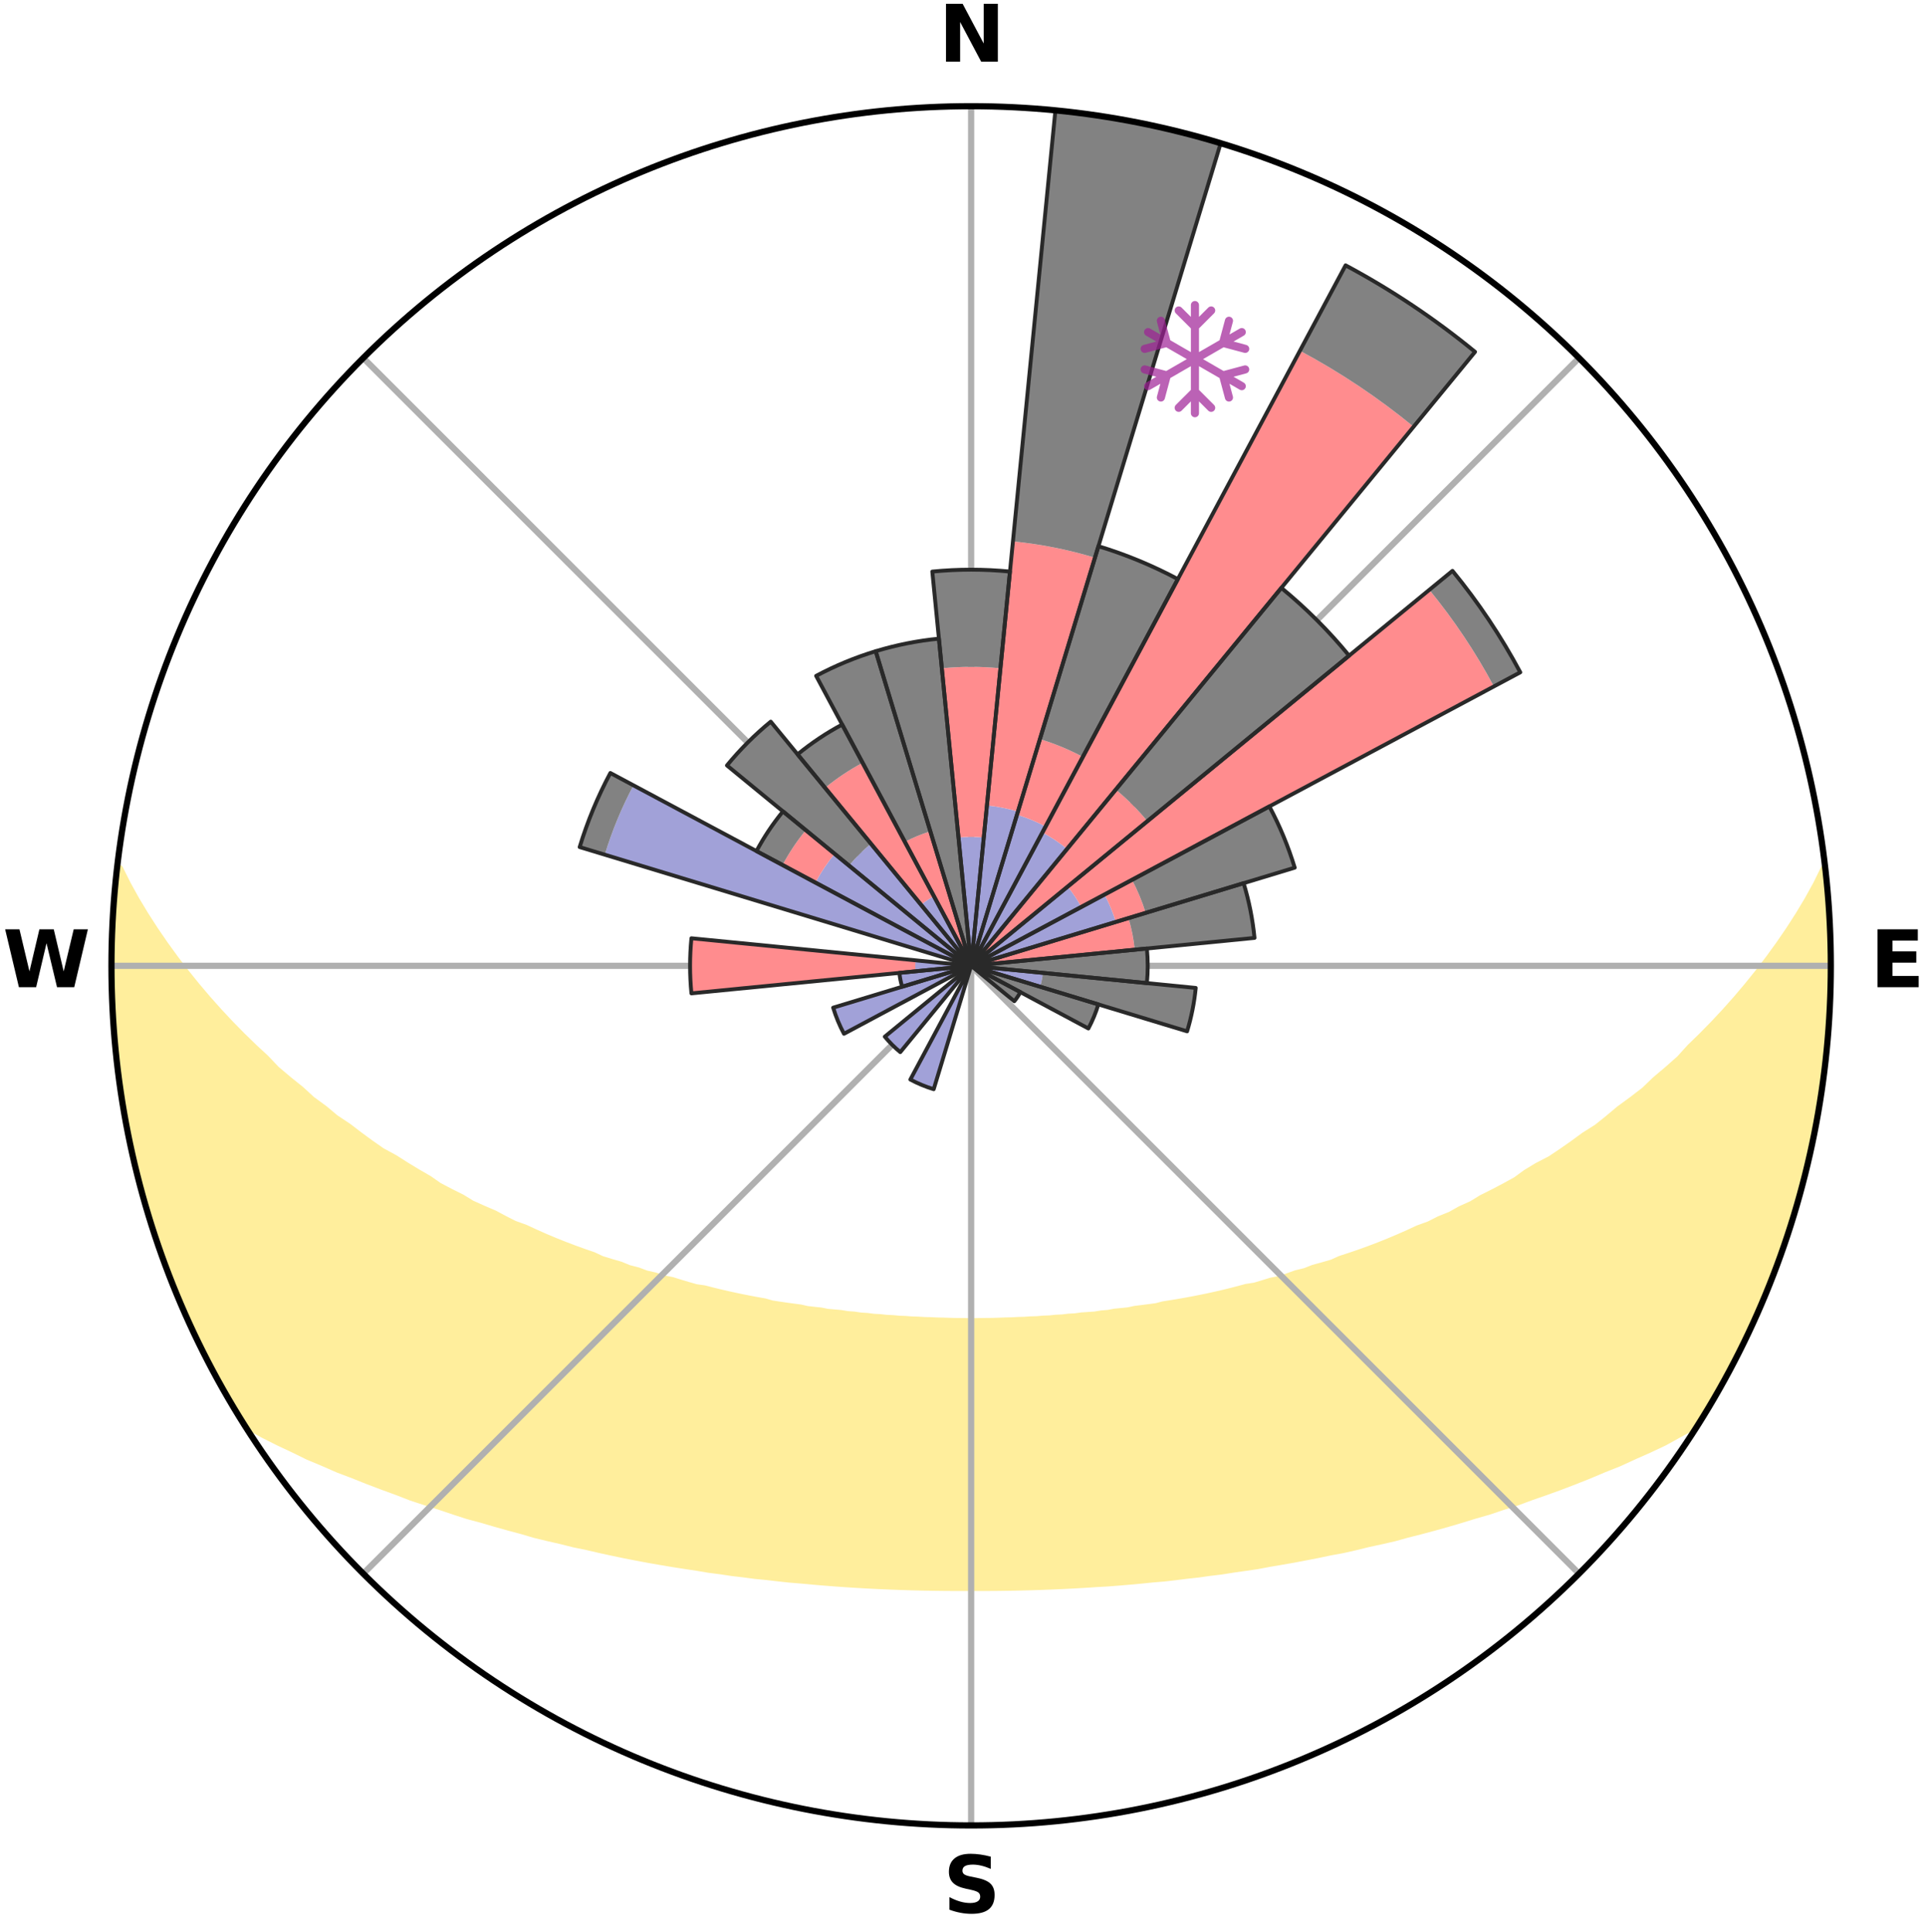 <?xml version="1.0" encoding="utf-8" standalone="no"?>
<!DOCTYPE svg PUBLIC "-//W3C//DTD SVG 1.1//EN"
  "http://www.w3.org/Graphics/SVG/1.1/DTD/svg11.dtd">
<svg xmlns:xlink="http://www.w3.org/1999/xlink" width="248.41pt" height="249.158pt" viewBox="0 0 248.41 249.158" xmlns="http://www.w3.org/2000/svg" version="1.1">
 <title>Ski Rose for Mavrovo</title>
 <defs>
  <style type="text/css">*{stroke-linejoin: round; stroke-linecap: butt}</style>
 </defs>
 <g id="figure_1">
  <g id="patch_1">
   <path d="M 0 249.158 
L 248.41 249.158 
L 248.41 0 
L 0 0 
z
" style="fill: #ffffff"/>
  </g>
  <g id="axes_1">
   <g id="patch_2">
    <path d="M 236.135 124.579 
C 236.135 110.018 233.267 95.599 227.695 82.147 
C 222.122 68.695 213.955 56.471 203.659 46.175 
C 193.363 35.879 181.139 27.711 167.687 22.139 
C 154.235 16.567 139.815 13.699 125.255 13.699 
C 110.694 13.699 96.275 16.567 82.823 22.139 
C 69.371 27.711 57.147 35.879 46.851 46.175 
C 36.555 56.471 28.387 68.695 22.815 82.147 
C 17.243 95.599 14.375 110.018 14.375 124.579 
C 14.375 139.14 17.243 153.559 22.815 167.011 
C 28.387 180.463 36.555 192.687 46.851 202.983 
C 57.147 213.279 69.371 221.447 82.823 227.019 
C 96.275 232.591 110.694 235.459 125.255 235.459 
C 139.815 235.459 154.235 232.591 167.687 227.019 
C 181.139 221.447 193.363 213.279 203.659 202.983 
C 213.955 192.687 222.122 180.463 227.695 167.011 
C 233.267 153.559 236.135 139.14 236.135 124.579 
M 125.255 124.579 
C 125.255 124.579 125.255 124.579 125.255 124.579 
C 125.255 124.579 125.255 124.579 125.255 124.579 
C 125.255 124.579 125.255 124.579 125.255 124.579 
C 125.255 124.579 125.255 124.579 125.255 124.579 
C 125.255 124.579 125.255 124.579 125.255 124.579 
C 125.255 124.579 125.255 124.579 125.255 124.579 
C 125.255 124.579 125.255 124.579 125.255 124.579 
C 125.255 124.579 125.255 124.579 125.255 124.579 
C 125.255 124.579 125.255 124.579 125.255 124.579 
C 125.255 124.579 125.255 124.579 125.255 124.579 
C 125.255 124.579 125.255 124.579 125.255 124.579 
C 125.255 124.579 125.255 124.579 125.255 124.579 
C 125.255 124.579 125.255 124.579 125.255 124.579 
C 125.255 124.579 125.255 124.579 125.255 124.579 
C 125.255 124.579 125.255 124.579 125.255 124.579 
C 125.255 124.579 125.255 124.579 125.255 124.579 
z
" style="fill: #ffffff"/>
   </g>
   <g id="PolyCollection_1">
    <defs>
     <path id="m3b4dc3cbad" d="M 235.339 -137.122 
L 235.339 -137.122 
L 234.333 -135.082 
L 233.229 -133.077 
L 232.051 -131.111 
L 230.814 -129.188 
L 229.528 -127.31 
L 228.201 -125.477 
L 226.837 -123.693 
L 225.438 -121.956 
L 224.009 -120.267 
L 222.55 -118.628 
L 221.065 -117.039 
L 219.555 -115.499 
L 218.023 -114.009 
L 216.696 -112.541 
L 215.123 -111.148 
L 213.533 -109.806 
L 212.151 -108.474 
L 210.531 -107.229 
L 208.9 -106.035 
L 207.476 -104.84 
L 206.04 -103.687 
L 204.38 -102.636 
L 202.927 -101.572 
L 201.466 -100.55 
L 199.999 -99.57 
L 198.323 -98.704 
L 196.851 -97.811 
L 195.575 -96.879 
L 194.097 -96.064 
L 192.619 -95.288 
L 191.144 -94.552 
L 189.858 -93.765 
L 188.387 -93.102 
L 187.102 -92.383 
L 185.64 -91.792 
L 184.36 -91.139 
L 182.911 -90.617 
L 181.64 -90.026 
L 180.372 -89.466 
L 179.109 -88.934 
L 177.852 -88.43 
L 176.601 -87.954 
L 175.358 -87.505 
L 174.122 -87.082 
L 172.895 -86.684 
L 171.814 -86.198 
L 170.603 -85.848 
L 169.403 -85.52 
L 168.338 -85.101 
L 167.157 -84.816 
L 166.104 -84.437 
L 165.056 -84.077 
L 163.905 -83.851 
L 162.872 -83.528 
L 161.844 -83.222 
L 160.727 -83.047 
L 159.716 -82.774 
L 158.713 -82.517 
L 157.716 -82.274 
L 156.727 -82.047 
L 155.746 -81.832 
L 154.772 -81.631 
L 153.806 -81.443 
L 152.848 -81.266 
L 151.898 -81.101 
L 150.957 -80.946 
L 150.023 -80.801 
L 149.15 -80.57 
L 148.229 -80.446 
L 147.317 -80.33 
L 146.412 -80.222 
L 145.555 -80.035 
L 144.663 -79.943 
L 143.779 -79.857 
L 142.933 -79.699 
L 142.062 -79.628 
L 141.222 -79.488 
L 140.362 -79.428 
L 139.509 -79.372 
L 138.68 -79.257 
L 137.837 -79.211 
L 137.013 -79.112 
L 136.18 -79.073 
L 135.362 -78.989 
L 134.537 -78.958 
L 133.723 -78.887 
L 132.905 -78.862 
L 132.096 -78.805 
L 131.284 -78.785 
L 130.478 -78.74 
L 129.67 -78.724 
L 128.866 -78.691 
L 128.063 -78.666 
L 127.26 -78.658 
L 126.458 -78.645 
L 125.656 -78.64 
L 124.854 -78.64 
L 124.052 -78.648 
L 123.25 -78.656 
L 122.447 -78.676 
L 121.644 -78.704 
L 120.839 -78.719 
L 120.034 -78.758 
L 119.225 -78.777 
L 118.417 -78.829 
L 117.603 -78.853 
L 116.792 -78.917 
L 115.971 -78.947 
L 115.156 -79.025 
L 114.327 -79.061 
L 113.507 -79.153 
L 112.669 -79.196 
L 111.844 -79.304 
L 110.996 -79.356 
L 110.165 -79.48 
L 109.306 -79.542 
L 108.469 -79.683 
L 107.599 -79.758 
L 106.722 -79.837 
L 105.874 -80.005 
L 104.984 -80.1 
L 104.087 -80.2 
L 103.227 -80.398 
L 102.317 -80.517 
L 101.399 -80.643 
L 100.473 -80.778 
L 99.539 -80.922 
L 98.658 -81.178 
L 97.711 -81.345 
L 96.756 -81.523 
L 95.793 -81.712 
L 94.823 -81.915 
L 93.844 -82.13 
L 92.858 -82.359 
L 91.864 -82.602 
L 90.864 -82.86 
L 89.76 -83.02 
L 88.743 -83.309 
L 87.718 -83.615 
L 86.688 -83.938 
L 85.54 -84.165 
L 84.496 -84.525 
L 83.326 -84.79 
L 82.268 -85.189 
L 81.078 -85.495 
L 80.009 -85.936 
L 78.802 -86.286 
L 77.584 -86.66 
L 76.501 -87.169 
L 75.269 -87.591 
L 74.028 -88.04 
L 72.781 -88.515 
L 71.527 -89.017 
L 70.267 -89.548 
L 69.003 -90.108 
L 67.735 -90.697 
L 66.29 -91.218 
L 65.012 -91.87 
L 63.734 -92.553 
L 62.272 -93.177 
L 60.804 -93.838 
L 59.522 -94.623 
L 58.05 -95.357 
L 56.575 -96.131 
L 55.299 -97.023 
L 53.828 -97.873 
L 52.358 -98.765 
L 50.892 -99.698 
L 49.222 -100.606 
L 47.764 -101.625 
L 46.313 -102.687 
L 44.872 -103.791 
L 43.224 -104.885 
L 41.803 -106.078 
L 40.174 -107.269 
L 38.779 -108.552 
L 37.177 -109.84 
L 35.591 -111.179 
L 34.246 -112.598 
L 32.696 -114.033 
L 31.167 -115.519 
L 29.66 -117.056 
L 28.177 -118.642 
L 26.721 -120.277 
L 25.293 -121.961 
L 23.897 -123.695 
L 22.534 -125.475 
L 21.209 -127.304 
L 19.924 -129.178 
L 18.687 -131.097 
L 17.506 -133.059 
L 16.397 -135.061 
L 15.381 -137.098 
L 15.185 -137.12 
L 15.185 -137.12 
L 14.946 -135.201 
L 14.74 -133.277 
L 14.585 -131.348 
L 14.622 -129.409 
L 14.513 -127.479 
L 14.436 -125.546 
L 14.414 -123.612 
L 14.425 -121.677 
L 14.618 -119.749 
L 14.668 -117.815 
L 14.748 -115.882 
L 14.889 -113.952 
L 15.196 -112.039 
L 15.367 -110.112 
L 15.602 -108.191 
L 15.99 -106.294 
L 16.25 -104.376 
L 16.77 -102.508 
L 17.05 -100.591 
L 17.443 -98.696 
L 17.967 -96.832 
L 18.423 -94.952 
L 19.001 -93.105 
L 19.52 -91.241 
L 20.154 -89.413 
L 20.736 -87.567 
L 21.428 -85.76 
L 22.148 -83.964 
L 22.824 -82.151 
L 23.606 -80.381 
L 24.378 -78.607 
L 25.233 -76.871 
L 26.043 -75.114 
L 26.913 -73.385 
L 27.861 -71.699 
L 28.756 -69.983 
L 29.72 -68.305 
L 30.72 -66.648 
L 32.064 -65.21 
L 33.979 -64.165 
L 35.925 -63.184 
L 37.888 -62.261 
L 39.783 -61.333 
L 41.755 -60.508 
L 43.657 -59.673 
L 45.62 -58.933 
L 47.507 -58.176 
L 49.391 -57.461 
L 51.263 -56.778 
L 53.067 -56.076 
L 54.925 -55.466 
L 56.768 -54.886 
L 58.546 -54.282 
L 60.314 -53.709 
L 62.126 -53.225 
L 63.873 -52.711 
L 65.61 -52.224 
L 67.334 -51.763 
L 69.002 -51.27 
L 70.705 -50.86 
L 72.396 -50.473 
L 74.038 -50.058 
L 75.705 -49.717 
L 77.322 -49.34 
L 78.934 -48.99 
L 80.532 -48.655 
L 82.124 -48.345 
L 83.702 -48.048 
L 85.273 -47.775 
L 86.83 -47.512 
L 88.381 -47.272 
L 89.918 -47.04 
L 91.428 -46.784 
L 92.95 -46.589 
L 94.445 -46.363 
L 95.946 -46.188 
L 97.425 -45.991 
L 98.912 -45.848 
L 100.377 -45.677 
L 101.836 -45.519 
L 103.297 -45.4 
L 104.743 -45.265 
L 106.184 -45.142 
L 107.619 -45.03 
L 109.05 -44.928 
L 110.476 -44.837 
L 111.897 -44.756 
L 113.315 -44.685 
L 114.728 -44.623 
L 116.139 -44.57 
L 117.547 -44.526 
L 118.952 -44.491 
L 120.355 -44.465 
L 121.756 -44.447 
L 123.156 -44.437 
L 124.555 -44.435 
L 125.954 -44.436 
L 127.353 -44.439 
L 128.753 -44.449 
L 130.155 -44.469 
L 131.557 -44.497 
L 132.962 -44.533 
L 134.37 -44.578 
L 135.78 -44.632 
L 137.194 -44.695 
L 138.611 -44.767 
L 140.032 -44.85 
L 141.457 -44.942 
L 142.892 -45.023 
L 144.328 -45.135 
L 145.769 -45.258 
L 147.215 -45.392 
L 148.668 -45.538 
L 150.138 -45.659 
L 151.604 -45.829 
L 153.077 -46.013 
L 154.569 -46.176 
L 156.056 -46.387 
L 157.568 -46.568 
L 159.071 -46.808 
L 160.598 -47.025 
L 162.139 -47.249 
L 163.666 -47.539 
L 165.222 -47.803 
L 166.793 -48.076 
L 168.369 -48.375 
L 169.96 -48.684 
L 171.557 -49.021 
L 173.199 -49.321 
L 174.822 -49.691 
L 176.45 -50.09 
L 178.128 -50.454 
L 179.819 -50.84 
L 181.482 -51.302 
L 183.196 -51.737 
L 184.922 -52.197 
L 186.659 -52.684 
L 188.407 -53.199 
L 190.165 -53.742 
L 191.985 -54.261 
L 193.763 -54.865 
L 195.611 -55.44 
L 197.407 -56.109 
L 199.27 -56.757 
L 201.147 -57.435 
L 203.028 -58.155 
L 204.92 -58.908 
L 206.812 -59.705 
L 208.782 -60.487 
L 210.684 -61.364 
L 212.655 -62.237 
L 214.618 -63.162 
L 216.488 -64.193 
L 218.403 -65.237 
L 219.795 -66.645 
L 220.788 -68.306 
L 221.756 -69.982 
L 222.654 -71.696 
L 223.565 -73.402 
L 224.485 -75.105 
L 225.325 -76.848 
L 226.13 -78.608 
L 226.932 -80.369 
L 227.534 -82.214 
L 228.413 -83.944 
L 229.048 -85.772 
L 229.647 -87.612 
L 230.374 -89.407 
L 230.999 -91.238 
L 231.558 -93.091 
L 232.021 -94.97 
L 232.554 -96.83 
L 233.041 -98.702 
L 233.484 -100.585 
L 233.883 -102.478 
L 234.238 -104.38 
L 234.55 -106.289 
L 234.896 -108.193 
L 235.119 -110.115 
L 235.302 -112.041 
L 235.573 -113.957 
L 235.679 -115.888 
L 235.879 -117.813 
L 235.973 -119.745 
L 235.966 -121.68 
L 236.12 -123.612 
L 236.041 -125.546 
L 236.066 -127.481 
L 235.978 -129.413 
L 235.799 -131.34 
L 235.724 -133.273 
L 235.615 -135.206 
L 235.339 -137.122 
z
" style="stroke: #ffee9c"/>
    </defs>
    <g clip-path="url(#p5b75a90aa2)">
     <use xlink:href="#m3b4dc3cbad" x="0" y="249.158" style="fill: #ffee9c; stroke: #ffee9c"/>
    </g>
   </g>
   <g id="matplotlib.axis_1">
    <g id="xtick_1">
     <g id="line2d_1">
      <path d="M 125.255 124.579 
L 125.255 13.699 
" clip-path="url(#p5b75a90aa2)" style="fill: none; stroke: #b0b0b0; stroke-width: 0.8; stroke-linecap: square"/>
     </g>
     <g id="text_1">
      <!-- N -->
      <g transform="translate(121.07 7.958) scale(0.1 -0.1)">
       <defs>
        <path id="DejaVuSans-Bold-4e" d="M 588 4666 
L 1931 4666 
L 3628 1466 
L 3628 4666 
L 4769 4666 
L 4769 0 
L 3425 0 
L 1728 3200 
L 1728 0 
L 588 0 
L 588 4666 
z
" transform="scale(0.016)"/>
       </defs>
       <use xlink:href="#DejaVuSans-Bold-4e"/>
      </g>
     </g>
    </g>
    <g id="xtick_2">
     <g id="line2d_2">
      <path d="M 125.255 124.579 
L 203.659 46.175 
" clip-path="url(#p5b75a90aa2)" style="fill: none; stroke: #b0b0b0; stroke-width: 0.8; stroke-linecap: square"/>
     </g>
    </g>
    <g id="xtick_3">
     <g id="line2d_3">
      <path d="M 125.255 124.579 
L 236.135 124.579 
" clip-path="url(#p5b75a90aa2)" style="fill: none; stroke: #b0b0b0; stroke-width: 0.8; stroke-linecap: square"/>
     </g>
     <g id="text_2">
      <!-- E -->
      <g transform="translate(241.219 127.338) scale(0.1 -0.1)">
       <defs>
        <path id="DejaVuSans-Bold-45" d="M 588 4666 
L 3834 4666 
L 3834 3756 
L 1791 3756 
L 1791 2888 
L 3713 2888 
L 3713 1978 
L 1791 1978 
L 1791 909 
L 3903 909 
L 3903 0 
L 588 0 
L 588 4666 
z
" transform="scale(0.016)"/>
       </defs>
       <use xlink:href="#DejaVuSans-Bold-45"/>
      </g>
     </g>
    </g>
    <g id="xtick_4">
     <g id="line2d_4">
      <path d="M 125.255 124.579 
L 203.659 202.983 
" clip-path="url(#p5b75a90aa2)" style="fill: none; stroke: #b0b0b0; stroke-width: 0.8; stroke-linecap: square"/>
     </g>
    </g>
    <g id="xtick_5">
     <g id="line2d_5">
      <path d="M 125.255 124.579 
L 125.255 235.459 
" clip-path="url(#p5b75a90aa2)" style="fill: none; stroke: #b0b0b0; stroke-width: 0.8; stroke-linecap: square"/>
     </g>
     <g id="text_3">
      <!-- S -->
      <g transform="translate(121.654 246.718) scale(0.1 -0.1)">
       <defs>
        <path id="DejaVuSans-Bold-53" d="M 3834 4519 
L 3834 3531 
Q 3450 3703 3084 3790 
Q 2719 3878 2394 3878 
Q 1963 3878 1756 3759 
Q 1550 3641 1550 3391 
Q 1550 3203 1689 3098 
Q 1828 2994 2194 2919 
L 2706 2816 
Q 3484 2659 3812 2340 
Q 4141 2022 4141 1434 
Q 4141 663 3683 286 
Q 3225 -91 2284 -91 
Q 1841 -91 1394 -6 
Q 947 78 500 244 
L 500 1259 
Q 947 1022 1364 901 
Q 1781 781 2169 781 
Q 2563 781 2772 912 
Q 2981 1044 2981 1288 
Q 2981 1506 2839 1625 
Q 2697 1744 2272 1838 
L 1806 1941 
Q 1106 2091 782 2419 
Q 459 2747 459 3303 
Q 459 4000 909 4375 
Q 1359 4750 2203 4750 
Q 2588 4750 2994 4692 
Q 3400 4634 3834 4519 
z
" transform="scale(0.016)"/>
       </defs>
       <use xlink:href="#DejaVuSans-Bold-53"/>
      </g>
     </g>
    </g>
    <g id="xtick_6">
     <g id="line2d_6">
      <path d="M 125.255 124.579 
L 46.851 202.983 
" clip-path="url(#p5b75a90aa2)" style="fill: none; stroke: #b0b0b0; stroke-width: 0.8; stroke-linecap: square"/>
     </g>
    </g>
    <g id="xtick_7">
     <g id="line2d_7">
      <path d="M 125.255 124.579 
L 14.375 124.579 
" clip-path="url(#p5b75a90aa2)" style="fill: none; stroke: #b0b0b0; stroke-width: 0.8; stroke-linecap: square"/>
     </g>
     <g id="text_4">
      <!-- W -->
      <g transform="translate(0.36 127.338) scale(0.1 -0.1)">
       <defs>
        <path id="DejaVuSans-Bold-57" d="M 191 4666 
L 1344 4666 
L 2150 1275 
L 2950 4666 
L 4109 4666 
L 4909 1275 
L 5716 4666 
L 6859 4666 
L 5759 0 
L 4372 0 
L 3525 3547 
L 2688 0 
L 1300 0 
L 191 4666 
z
" transform="scale(0.016)"/>
       </defs>
       <use xlink:href="#DejaVuSans-Bold-57"/>
      </g>
     </g>
    </g>
    <g id="xtick_8">
     <g id="line2d_8">
      <path d="M 125.255 124.579 
L 46.851 46.175 
" clip-path="url(#p5b75a90aa2)" style="fill: none; stroke: #b0b0b0; stroke-width: 0.8; stroke-linecap: square"/>
     </g>
    </g>
   </g>
   <g id="matplotlib.axis_2"/>
   <g id="patch_3">
    <path d="M 125.255 124.579 
C 125.255 124.579 125.255 124.579 125.255 124.579 
C 125.255 124.579 125.255 124.579 125.255 124.579 
L 125.255 124.579 
C 125.255 124.579 125.255 124.579 125.255 124.579 
C 125.255 124.579 125.255 124.579 125.255 124.579 
z
" clip-path="url(#p5b75a90aa2)" style="fill: #d9d9d9"/>
   </g>
   <g id="patch_4">
    <path d="M 125.255 124.579 
C 125.255 124.579 125.255 124.579 125.255 124.579 
C 125.255 124.579 125.255 124.579 125.255 124.579 
L 125.255 124.579 
C 125.255 124.579 125.255 124.579 125.255 124.579 
C 125.255 124.579 125.255 124.579 125.255 124.579 
z
" clip-path="url(#p5b75a90aa2)" style="fill: #d9d9d9"/>
   </g>
   <g id="patch_5">
    <path d="M 125.255 124.579 
C 125.255 124.579 125.255 124.579 125.255 124.579 
C 125.255 124.579 125.255 124.579 125.255 124.579 
L 125.255 124.579 
C 125.255 124.579 125.255 124.579 125.255 124.579 
C 125.255 124.579 125.255 124.579 125.255 124.579 
z
" clip-path="url(#p5b75a90aa2)" style="fill: #d9d9d9"/>
   </g>
   <g id="patch_6">
    <path d="M 125.255 124.579 
C 125.255 124.579 125.255 124.579 125.255 124.579 
C 125.255 124.579 125.255 124.579 125.255 124.579 
L 125.255 124.579 
C 125.255 124.579 125.255 124.579 125.255 124.579 
C 125.255 124.579 125.255 124.579 125.255 124.579 
z
" clip-path="url(#p5b75a90aa2)" style="fill: #d9d9d9"/>
   </g>
   <g id="patch_7">
    <path d="M 125.255 124.579 
C 125.255 124.579 125.255 124.579 125.255 124.579 
C 125.255 124.579 125.255 124.579 125.255 124.579 
L 125.255 124.579 
C 125.255 124.579 125.255 124.579 125.255 124.579 
C 125.255 124.579 125.255 124.579 125.255 124.579 
z
" clip-path="url(#p5b75a90aa2)" style="fill: #d9d9d9"/>
   </g>
   <g id="patch_8">
    <path d="M 125.255 124.579 
C 125.255 124.579 125.255 124.579 125.255 124.579 
C 125.255 124.579 125.255 124.579 125.255 124.579 
L 125.255 124.579 
C 125.255 124.579 125.255 124.579 125.255 124.579 
C 125.255 124.579 125.255 124.579 125.255 124.579 
z
" clip-path="url(#p5b75a90aa2)" style="fill: #d9d9d9"/>
   </g>
   <g id="patch_9">
    <path d="M 125.255 124.579 
C 125.255 124.579 125.255 124.579 125.255 124.579 
C 125.255 124.579 125.255 124.579 125.255 124.579 
L 125.255 124.579 
C 125.255 124.579 125.255 124.579 125.255 124.579 
C 125.255 124.579 125.255 124.579 125.255 124.579 
z
" clip-path="url(#p5b75a90aa2)" style="fill: #d9d9d9"/>
   </g>
   <g id="patch_10">
    <path d="M 125.255 124.579 
C 125.255 124.579 125.255 124.579 125.255 124.579 
C 125.255 124.579 125.255 124.579 125.255 124.579 
L 125.255 124.579 
C 125.255 124.579 125.255 124.579 125.255 124.579 
C 125.255 124.579 125.255 124.579 125.255 124.579 
z
" clip-path="url(#p5b75a90aa2)" style="fill: #d9d9d9"/>
   </g>
   <g id="patch_11">
    <path d="M 125.255 124.579 
C 125.255 124.579 125.255 124.579 125.255 124.579 
C 125.255 124.579 125.255 124.579 125.255 124.579 
L 125.255 124.579 
C 125.255 124.579 125.255 124.579 125.255 124.579 
C 125.255 124.579 125.255 124.579 125.255 124.579 
z
" clip-path="url(#p5b75a90aa2)" style="fill: #d9d9d9"/>
   </g>
   <g id="patch_12">
    <path d="M 125.255 124.579 
C 125.255 124.579 125.255 124.579 125.255 124.579 
C 125.255 124.579 125.255 124.579 125.255 124.579 
L 125.255 124.579 
C 125.255 124.579 125.255 124.579 125.255 124.579 
C 125.255 124.579 125.255 124.579 125.255 124.579 
z
" clip-path="url(#p5b75a90aa2)" style="fill: #d9d9d9"/>
   </g>
   <g id="patch_13">
    <path d="M 125.255 124.579 
C 125.255 124.579 125.255 124.579 125.255 124.579 
C 125.255 124.579 125.255 124.579 125.255 124.579 
L 125.255 124.579 
C 125.255 124.579 125.255 124.579 125.255 124.579 
C 125.255 124.579 125.255 124.579 125.255 124.579 
z
" clip-path="url(#p5b75a90aa2)" style="fill: #d9d9d9"/>
   </g>
   <g id="patch_14">
    <path d="M 125.255 124.579 
C 125.255 124.579 125.255 124.579 125.255 124.579 
C 125.255 124.579 125.255 124.579 125.255 124.579 
L 125.255 124.579 
C 125.255 124.579 125.255 124.579 125.255 124.579 
C 125.255 124.579 125.255 124.579 125.255 124.579 
z
" clip-path="url(#p5b75a90aa2)" style="fill: #d9d9d9"/>
   </g>
   <g id="patch_15">
    <path d="M 125.255 124.579 
C 125.255 124.579 125.255 124.579 125.255 124.579 
C 125.255 124.579 125.255 124.579 125.255 124.579 
L 125.255 124.579 
C 125.255 124.579 125.255 124.579 125.255 124.579 
C 125.255 124.579 125.255 124.579 125.255 124.579 
z
" clip-path="url(#p5b75a90aa2)" style="fill: #d9d9d9"/>
   </g>
   <g id="patch_16">
    <path d="M 125.255 124.579 
C 125.255 124.579 125.255 124.579 125.255 124.579 
C 125.255 124.579 125.255 124.579 125.255 124.579 
L 125.255 124.579 
C 125.255 124.579 125.255 124.579 125.255 124.579 
C 125.255 124.579 125.255 124.579 125.255 124.579 
z
" clip-path="url(#p5b75a90aa2)" style="fill: #d9d9d9"/>
   </g>
   <g id="patch_17">
    <path d="M 125.255 124.579 
C 125.255 124.579 125.255 124.579 125.255 124.579 
C 125.255 124.579 125.255 124.579 125.255 124.579 
L 125.255 124.579 
C 125.255 124.579 125.255 124.579 125.255 124.579 
C 125.255 124.579 125.255 124.579 125.255 124.579 
z
" clip-path="url(#p5b75a90aa2)" style="fill: #d9d9d9"/>
   </g>
   <g id="patch_18">
    <path d="M 125.255 124.579 
C 125.255 124.579 125.255 124.579 125.255 124.579 
C 125.255 124.579 125.255 124.579 125.255 124.579 
L 125.255 124.579 
C 125.255 124.579 125.255 124.579 125.255 124.579 
C 125.255 124.579 125.255 124.579 125.255 124.579 
z
" clip-path="url(#p5b75a90aa2)" style="fill: #d9d9d9"/>
   </g>
   <g id="patch_19">
    <path d="M 125.255 124.579 
C 125.255 124.579 125.255 124.579 125.255 124.579 
C 125.255 124.579 125.255 124.579 125.255 124.579 
L 125.255 124.579 
C 125.255 124.579 125.255 124.579 125.255 124.579 
C 125.255 124.579 125.255 124.579 125.255 124.579 
z
" clip-path="url(#p5b75a90aa2)" style="fill: #d9d9d9"/>
   </g>
   <g id="patch_20">
    <path d="M 125.255 124.579 
C 125.255 124.579 125.255 124.579 125.255 124.579 
C 125.255 124.579 125.255 124.579 125.255 124.579 
L 125.255 124.579 
C 125.255 124.579 125.255 124.579 125.255 124.579 
C 125.255 124.579 125.255 124.579 125.255 124.579 
z
" clip-path="url(#p5b75a90aa2)" style="fill: #d9d9d9"/>
   </g>
   <g id="patch_21">
    <path d="M 125.255 124.579 
C 125.255 124.579 125.255 124.579 125.255 124.579 
C 125.255 124.579 125.255 124.579 125.255 124.579 
L 125.255 124.579 
C 125.255 124.579 125.255 124.579 125.255 124.579 
C 125.255 124.579 125.255 124.579 125.255 124.579 
z
" clip-path="url(#p5b75a90aa2)" style="fill: #d9d9d9"/>
   </g>
   <g id="patch_22">
    <path d="M 125.255 124.579 
C 125.255 124.579 125.255 124.579 125.255 124.579 
C 125.255 124.579 125.255 124.579 125.255 124.579 
L 125.255 124.579 
C 125.255 124.579 125.255 124.579 125.255 124.579 
C 125.255 124.579 125.255 124.579 125.255 124.579 
z
" clip-path="url(#p5b75a90aa2)" style="fill: #d9d9d9"/>
   </g>
   <g id="patch_23">
    <path d="M 125.255 124.579 
C 125.255 124.579 125.255 124.579 125.255 124.579 
C 125.255 124.579 125.255 124.579 125.255 124.579 
L 125.255 124.579 
C 125.255 124.579 125.255 124.579 125.255 124.579 
C 125.255 124.579 125.255 124.579 125.255 124.579 
z
" clip-path="url(#p5b75a90aa2)" style="fill: #d9d9d9"/>
   </g>
   <g id="patch_24">
    <path d="M 125.255 124.579 
C 125.255 124.579 125.255 124.579 125.255 124.579 
C 125.255 124.579 125.255 124.579 125.255 124.579 
L 125.255 124.579 
C 125.255 124.579 125.255 124.579 125.255 124.579 
C 125.255 124.579 125.255 124.579 125.255 124.579 
z
" clip-path="url(#p5b75a90aa2)" style="fill: #d9d9d9"/>
   </g>
   <g id="patch_25">
    <path d="M 125.255 124.579 
C 125.255 124.579 125.255 124.579 125.255 124.579 
C 125.255 124.579 125.255 124.579 125.255 124.579 
L 125.255 124.579 
C 125.255 124.579 125.255 124.579 125.255 124.579 
C 125.255 124.579 125.255 124.579 125.255 124.579 
z
" clip-path="url(#p5b75a90aa2)" style="fill: #d9d9d9"/>
   </g>
   <g id="patch_26">
    <path d="M 125.255 124.579 
C 125.255 124.579 125.255 124.579 125.255 124.579 
C 125.255 124.579 125.255 124.579 125.255 124.579 
L 125.255 124.579 
C 125.255 124.579 125.255 124.579 125.255 124.579 
C 125.255 124.579 125.255 124.579 125.255 124.579 
z
" clip-path="url(#p5b75a90aa2)" style="fill: #d9d9d9"/>
   </g>
   <g id="patch_27">
    <path d="M 125.255 124.579 
C 125.255 124.579 125.255 124.579 125.255 124.579 
C 125.255 124.579 125.255 124.579 125.255 124.579 
L 125.255 124.579 
C 125.255 124.579 125.255 124.579 125.255 124.579 
C 125.255 124.579 125.255 124.579 125.255 124.579 
z
" clip-path="url(#p5b75a90aa2)" style="fill: #d9d9d9"/>
   </g>
   <g id="patch_28">
    <path d="M 125.255 124.579 
C 125.255 124.579 125.255 124.579 125.255 124.579 
C 125.255 124.579 125.255 124.579 125.255 124.579 
L 125.255 124.579 
C 125.255 124.579 125.255 124.579 125.255 124.579 
C 125.255 124.579 125.255 124.579 125.255 124.579 
z
" clip-path="url(#p5b75a90aa2)" style="fill: #d9d9d9"/>
   </g>
   <g id="patch_29">
    <path d="M 125.255 124.579 
C 125.255 124.579 125.255 124.579 125.255 124.579 
C 125.255 124.579 125.255 124.579 125.255 124.579 
L 125.255 124.579 
C 125.255 124.579 125.255 124.579 125.255 124.579 
C 125.255 124.579 125.255 124.579 125.255 124.579 
z
" clip-path="url(#p5b75a90aa2)" style="fill: #d9d9d9"/>
   </g>
   <g id="patch_30">
    <path d="M 125.255 124.579 
C 125.255 124.579 125.255 124.579 125.255 124.579 
C 125.255 124.579 125.255 124.579 125.255 124.579 
L 125.255 124.579 
C 125.255 124.579 125.255 124.579 125.255 124.579 
C 125.255 124.579 125.255 124.579 125.255 124.579 
z
" clip-path="url(#p5b75a90aa2)" style="fill: #d9d9d9"/>
   </g>
   <g id="patch_31">
    <path d="M 125.255 124.579 
C 125.255 124.579 125.255 124.579 125.255 124.579 
C 125.255 124.579 125.255 124.579 125.255 124.579 
L 125.255 124.579 
C 125.255 124.579 125.255 124.579 125.255 124.579 
C 125.255 124.579 125.255 124.579 125.255 124.579 
z
" clip-path="url(#p5b75a90aa2)" style="fill: #d9d9d9"/>
   </g>
   <g id="patch_32">
    <path d="M 125.255 124.579 
C 125.255 124.579 125.255 124.579 125.255 124.579 
C 125.255 124.579 125.255 124.579 125.255 124.579 
L 125.255 124.579 
C 125.255 124.579 125.255 124.579 125.255 124.579 
C 125.255 124.579 125.255 124.579 125.255 124.579 
z
" clip-path="url(#p5b75a90aa2)" style="fill: #d9d9d9"/>
   </g>
   <g id="patch_33">
    <path d="M 125.255 124.579 
C 125.255 124.579 125.255 124.579 125.255 124.579 
C 125.255 124.579 125.255 124.579 125.255 124.579 
L 125.255 124.579 
C 125.255 124.579 125.255 124.579 125.255 124.579 
C 125.255 124.579 125.255 124.579 125.255 124.579 
z
" clip-path="url(#p5b75a90aa2)" style="fill: #d9d9d9"/>
   </g>
   <g id="patch_34">
    <path d="M 125.255 124.579 
C 125.255 124.579 125.255 124.579 125.255 124.579 
C 125.255 124.579 125.255 124.579 125.255 124.579 
L 125.255 124.579 
C 125.255 124.579 125.255 124.579 125.255 124.579 
C 125.255 124.579 125.255 124.579 125.255 124.579 
z
" clip-path="url(#p5b75a90aa2)" style="fill: #d9d9d9"/>
   </g>
   <g id="patch_35">
    <path d="M 125.255 124.579 
C 125.255 124.579 125.255 124.579 125.255 124.579 
C 125.255 124.579 125.255 124.579 125.255 124.579 
L 126.885 108.026 
C 126.343 107.972 125.799 107.946 125.255 107.946 
C 124.71 107.946 124.166 107.972 123.624 108.026 
z
" clip-path="url(#p5b75a90aa2)" style="fill: #a1a1d8"/>
   </g>
   <g id="patch_36">
    <path d="M 125.255 124.579 
C 125.255 124.579 125.255 124.579 125.255 124.579 
C 125.255 124.579 125.255 124.579 125.255 124.579 
L 131.29 104.683 
C 130.639 104.485 129.979 104.32 129.311 104.187 
C 128.644 104.054 127.97 103.954 127.293 103.888 
z
" clip-path="url(#p5b75a90aa2)" style="fill: #a1a1d8"/>
   </g>
   <g id="patch_37">
    <path d="M 125.255 124.579 
C 125.255 124.579 125.255 124.579 125.255 124.579 
C 125.255 124.579 125.255 124.579 125.255 124.579 
L 134.858 106.613 
C 134.27 106.299 133.667 106.013 133.051 105.758 
C 132.435 105.503 131.806 105.278 131.168 105.085 
z
" clip-path="url(#p5b75a90aa2)" style="fill: #a1a1d8"/>
   </g>
   <g id="patch_38">
    <path d="M 125.255 124.579 
C 125.255 124.579 125.255 124.579 125.255 124.579 
C 125.255 124.579 125.255 124.579 125.255 124.579 
L 137.628 109.502 
C 137.135 109.097 136.622 108.717 136.091 108.362 
C 135.56 108.007 135.012 107.679 134.449 107.378 
z
" clip-path="url(#p5b75a90aa2)" style="fill: #a1a1d8"/>
   </g>
   <g id="patch_39">
    <path d="M 125.255 124.579 
C 125.255 124.579 125.255 124.579 125.255 124.579 
C 125.255 124.579 125.255 124.579 125.255 124.579 
L 125.255 124.579 
C 125.255 124.579 125.255 124.579 125.255 124.579 
C 125.255 124.579 125.255 124.579 125.255 124.579 
z
" clip-path="url(#p5b75a90aa2)" style="fill: #a1a1d8"/>
   </g>
   <g id="patch_40">
    <path d="M 125.255 124.579 
C 125.255 124.579 125.255 124.579 125.255 124.579 
C 125.255 124.579 125.255 124.579 125.255 124.579 
L 139.458 116.987 
C 139.21 116.522 138.939 116.07 138.646 115.632 
C 138.353 115.193 138.039 114.77 137.704 114.362 
z
" clip-path="url(#p5b75a90aa2)" style="fill: #a1a1d8"/>
   </g>
   <g id="patch_41">
    <path d="M 125.255 124.579 
C 125.255 124.579 125.255 124.579 125.255 124.579 
C 125.255 124.579 125.255 124.579 125.255 124.579 
L 143.919 118.917 
C 143.734 118.306 143.519 117.705 143.274 117.115 
C 143.03 116.525 142.757 115.948 142.456 115.385 
z
" clip-path="url(#p5b75a90aa2)" style="fill: #a1a1d8"/>
   </g>
   <g id="patch_42">
    <path d="M 125.255 124.579 
C 125.255 124.579 125.255 124.579 125.255 124.579 
C 125.255 124.579 125.255 124.579 125.255 124.579 
L 125.255 124.579 
C 125.255 124.579 125.255 124.579 125.255 124.579 
C 125.255 124.579 125.255 124.579 125.255 124.579 
z
" clip-path="url(#p5b75a90aa2)" style="fill: #a1a1d8"/>
   </g>
   <g id="patch_43">
    <path d="M 125.255 124.579 
C 125.255 124.579 125.255 124.579 125.255 124.579 
C 125.255 124.579 125.255 124.579 125.255 124.579 
L 125.255 124.579 
C 125.255 124.579 125.255 124.579 125.255 124.579 
C 125.255 124.579 125.255 124.579 125.255 124.579 
z
" clip-path="url(#p5b75a90aa2)" style="fill: #a1a1d8"/>
   </g>
   <g id="patch_44">
    <path d="M 125.255 124.579 
C 125.255 124.579 125.255 124.579 125.255 124.579 
C 125.255 124.579 125.255 124.579 125.255 124.579 
L 134.153 127.278 
C 134.241 126.987 134.315 126.692 134.374 126.393 
C 134.434 126.095 134.479 125.793 134.508 125.49 
z
" clip-path="url(#p5b75a90aa2)" style="fill: #a1a1d8"/>
   </g>
   <g id="patch_45">
    <path d="M 125.255 124.579 
C 125.255 124.579 125.255 124.579 125.255 124.579 
C 125.255 124.579 125.255 124.579 125.255 124.579 
L 125.255 124.579 
C 125.255 124.579 125.255 124.579 125.255 124.579 
C 125.255 124.579 125.255 124.579 125.255 124.579 
z
" clip-path="url(#p5b75a90aa2)" style="fill: #a1a1d8"/>
   </g>
   <g id="patch_46">
    <path d="M 125.255 124.579 
C 125.255 124.579 125.255 124.579 125.255 124.579 
C 125.255 124.579 125.255 124.579 125.255 124.579 
L 125.255 124.579 
C 125.255 124.579 125.255 124.579 125.255 124.579 
C 125.255 124.579 125.255 124.579 125.255 124.579 
z
" clip-path="url(#p5b75a90aa2)" style="fill: #a1a1d8"/>
   </g>
   <g id="patch_47">
    <path d="M 125.255 124.579 
C 125.255 124.579 125.255 124.579 125.255 124.579 
C 125.255 124.579 125.255 124.579 125.255 124.579 
L 125.255 124.579 
C 125.255 124.579 125.255 124.579 125.255 124.579 
C 125.255 124.579 125.255 124.579 125.255 124.579 
z
" clip-path="url(#p5b75a90aa2)" style="fill: #a1a1d8"/>
   </g>
   <g id="patch_48">
    <path d="M 125.255 124.579 
C 125.255 124.579 125.255 124.579 125.255 124.579 
C 125.255 124.579 125.255 124.579 125.255 124.579 
L 125.255 124.579 
C 125.255 124.579 125.255 124.579 125.255 124.579 
C 125.255 124.579 125.255 124.579 125.255 124.579 
z
" clip-path="url(#p5b75a90aa2)" style="fill: #a1a1d8"/>
   </g>
   <g id="patch_49">
    <path d="M 125.255 124.579 
C 125.255 124.579 125.255 124.579 125.255 124.579 
C 125.255 124.579 125.255 124.579 125.255 124.579 
L 125.255 124.579 
C 125.255 124.579 125.255 124.579 125.255 124.579 
C 125.255 124.579 125.255 124.579 125.255 124.579 
z
" clip-path="url(#p5b75a90aa2)" style="fill: #a1a1d8"/>
   </g>
   <g id="patch_50">
    <path d="M 125.255 124.579 
C 125.255 124.579 125.255 124.579 125.255 124.579 
C 125.255 124.579 125.255 124.579 125.255 124.579 
L 125.255 124.579 
C 125.255 124.579 125.255 124.579 125.255 124.579 
C 125.255 124.579 125.255 124.579 125.255 124.579 
z
" clip-path="url(#p5b75a90aa2)" style="fill: #a1a1d8"/>
   </g>
   <g id="patch_51">
    <path d="M 125.255 124.579 
C 125.255 124.579 125.255 124.579 125.255 124.579 
C 125.255 124.579 125.255 124.579 125.255 124.579 
L 125.255 124.579 
C 125.255 124.579 125.255 124.579 125.255 124.579 
C 125.255 124.579 125.255 124.579 125.255 124.579 
z
" clip-path="url(#p5b75a90aa2)" style="fill: #a1a1d8"/>
   </g>
   <g id="patch_52">
    <path d="M 125.255 124.579 
C 125.255 124.579 125.255 124.579 125.255 124.579 
C 125.255 124.579 125.255 124.579 125.255 124.579 
L 125.255 124.579 
C 125.255 124.579 125.255 124.579 125.255 124.579 
C 125.255 124.579 125.255 124.579 125.255 124.579 
z
" clip-path="url(#p5b75a90aa2)" style="fill: #a1a1d8"/>
   </g>
   <g id="patch_53">
    <path d="M 125.255 124.579 
C 125.255 124.579 125.255 124.579 125.255 124.579 
C 125.255 124.579 125.255 124.579 125.255 124.579 
L 117.414 139.248 
C 117.894 139.505 118.387 139.738 118.89 139.946 
C 119.393 140.155 119.905 140.338 120.426 140.496 
z
" clip-path="url(#p5b75a90aa2)" style="fill: #a1a1d8"/>
   </g>
   <g id="patch_54">
    <path d="M 125.255 124.579 
C 125.255 124.579 125.255 124.579 125.255 124.579 
C 125.255 124.579 125.255 124.579 125.255 124.579 
L 125.255 124.579 
C 125.255 124.579 125.255 124.579 125.255 124.579 
C 125.255 124.579 125.255 124.579 125.255 124.579 
z
" clip-path="url(#p5b75a90aa2)" style="fill: #a1a1d8"/>
   </g>
   <g id="patch_55">
    <path d="M 125.255 124.579 
C 125.255 124.579 125.255 124.579 125.255 124.579 
C 125.255 124.579 125.255 124.579 125.255 124.579 
L 114.12 133.717 
C 114.419 134.082 114.736 134.431 115.069 134.765 
C 115.402 135.098 115.752 135.415 116.116 135.714 
z
" clip-path="url(#p5b75a90aa2)" style="fill: #a1a1d8"/>
   </g>
   <g id="patch_56">
    <path d="M 125.255 124.579 
C 125.255 124.579 125.255 124.579 125.255 124.579 
C 125.255 124.579 125.255 124.579 125.255 124.579 
L 125.255 124.579 
C 125.255 124.579 125.255 124.579 125.255 124.579 
C 125.255 124.579 125.255 124.579 125.255 124.579 
z
" clip-path="url(#p5b75a90aa2)" style="fill: #a1a1d8"/>
   </g>
   <g id="patch_57">
    <path d="M 125.255 124.579 
C 125.255 124.579 125.255 124.579 125.255 124.579 
C 125.255 124.579 125.255 124.579 125.255 124.579 
L 107.459 129.977 
C 107.636 130.56 107.841 131.133 108.074 131.696 
C 108.307 132.258 108.567 132.809 108.854 133.345 
z
" clip-path="url(#p5b75a90aa2)" style="fill: #a1a1d8"/>
   </g>
   <g id="patch_58">
    <path d="M 125.255 124.579 
C 125.255 124.579 125.255 124.579 125.255 124.579 
C 125.255 124.579 125.255 124.579 125.255 124.579 
L 116.001 125.49 
C 116.031 125.793 116.076 126.095 116.135 126.393 
C 116.195 126.692 116.269 126.987 116.357 127.278 
z
" clip-path="url(#p5b75a90aa2)" style="fill: #a1a1d8"/>
   </g>
   <g id="patch_59">
    <path d="M 125.255 124.579 
C 125.255 124.579 125.255 124.579 125.255 124.579 
C 125.255 124.579 125.255 124.579 125.255 124.579 
L 118.087 123.873 
C 118.064 124.108 118.052 124.343 118.052 124.579 
C 118.052 124.815 118.064 125.05 118.087 125.285 
z
" clip-path="url(#p5b75a90aa2)" style="fill: #a1a1d8"/>
   </g>
   <g id="patch_60">
    <path d="M 125.255 124.579 
C 125.255 124.579 125.255 124.579 125.255 124.579 
C 125.255 124.579 125.255 124.579 125.255 124.579 
L 125.255 124.579 
C 125.255 124.579 125.255 124.579 125.255 124.579 
C 125.255 124.579 125.255 124.579 125.255 124.579 
z
" clip-path="url(#p5b75a90aa2)" style="fill: #a1a1d8"/>
   </g>
   <g id="patch_61">
    <path d="M 125.255 124.579 
C 125.255 124.579 125.255 124.579 125.255 124.579 
C 125.255 124.579 125.255 124.579 125.255 124.579 
L 81.708 101.303 
C 80.946 102.728 80.255 104.19 79.636 105.683 
C 79.018 107.176 78.473 108.699 78.004 110.246 
z
" clip-path="url(#p5b75a90aa2)" style="fill: #a1a1d8"/>
   </g>
   <g id="patch_62">
    <path d="M 125.255 124.579 
C 125.255 124.579 125.255 124.579 125.255 124.579 
C 125.255 124.579 125.255 124.579 125.255 124.579 
L 107.649 110.13 
C 107.176 110.706 106.731 111.305 106.317 111.925 
C 105.903 112.545 105.52 113.185 105.168 113.842 
z
" clip-path="url(#p5b75a90aa2)" style="fill: #a1a1d8"/>
   </g>
   <g id="patch_63">
    <path d="M 125.255 124.579 
C 125.255 124.579 125.255 124.579 125.255 124.579 
C 125.255 124.579 125.255 124.579 125.255 124.579 
L 112.331 108.832 
C 111.816 109.255 111.321 109.703 110.85 110.174 
C 110.378 110.646 109.93 111.14 109.507 111.655 
z
" clip-path="url(#p5b75a90aa2)" style="fill: #a1a1d8"/>
   </g>
   <g id="patch_64">
    <path d="M 125.255 124.579 
C 125.255 124.579 125.255 124.579 125.255 124.579 
C 125.255 124.579 125.255 124.579 125.255 124.579 
L 120.453 115.596 
C 120.159 115.753 119.873 115.925 119.596 116.11 
C 119.319 116.295 119.051 116.494 118.793 116.705 
z
" clip-path="url(#p5b75a90aa2)" style="fill: #a1a1d8"/>
   </g>
   <g id="patch_65">
    <path d="M 125.255 124.579 
C 125.255 124.579 125.255 124.579 125.255 124.579 
C 125.255 124.579 125.255 124.579 125.255 124.579 
L 125.255 124.579 
C 125.255 124.579 125.255 124.579 125.255 124.579 
C 125.255 124.579 125.255 124.579 125.255 124.579 
z
" clip-path="url(#p5b75a90aa2)" style="fill: #a1a1d8"/>
   </g>
   <g id="patch_66">
    <path d="M 125.255 124.579 
C 125.255 124.579 125.255 124.579 125.255 124.579 
C 125.255 124.579 125.255 124.579 125.255 124.579 
L 125.255 124.579 
C 125.255 124.579 125.255 124.579 125.255 124.579 
C 125.255 124.579 125.255 124.579 125.255 124.579 
z
" clip-path="url(#p5b75a90aa2)" style="fill: #a1a1d8"/>
   </g>
   <g id="patch_67">
    <path d="M 123.624 108.026 
C 124.166 107.972 124.71 107.946 125.255 107.946 
C 125.799 107.946 126.343 107.972 126.885 108.026 
L 129.035 86.202 
C 127.779 86.078 126.517 86.016 125.255 86.016 
C 123.993 86.016 122.731 86.078 121.475 86.202 
z
" clip-path="url(#p5b75a90aa2)" style="fill: #ff8c8e"/>
   </g>
   <g id="patch_68">
    <path d="M 127.293 103.888 
C 127.97 103.954 128.644 104.054 129.311 104.187 
C 129.979 104.32 130.639 104.485 131.29 104.683 
L 141.223 71.938 
C 139.5 71.416 137.753 70.978 135.987 70.627 
C 134.221 70.275 132.439 70.011 130.647 69.834 
z
" clip-path="url(#p5b75a90aa2)" style="fill: #ff8c8e"/>
   </g>
   <g id="patch_69">
    <path d="M 131.168 105.085 
C 131.806 105.278 132.435 105.503 133.051 105.758 
C 133.667 106.013 134.27 106.299 134.858 106.613 
L 139.659 97.63 
C 138.777 97.158 137.873 96.731 136.949 96.348 
C 136.025 95.965 135.082 95.628 134.125 95.338 
z
" clip-path="url(#p5b75a90aa2)" style="fill: #ff8c8e"/>
   </g>
   <g id="patch_70">
    <path d="M 134.449 107.378 
C 135.012 107.679 135.56 108.007 136.091 108.362 
C 136.622 108.717 137.135 109.097 137.628 109.502 
L 182.324 55.04 
C 180.048 53.172 177.681 51.417 175.233 49.781 
C 172.785 48.146 170.258 46.631 167.661 45.243 
z
" clip-path="url(#p5b75a90aa2)" style="fill: #ff8c8e"/>
   </g>
   <g id="patch_71">
    <path d="M 125.255 124.579 
C 125.255 124.579 125.255 124.579 125.255 124.579 
C 125.255 124.579 125.255 124.579 125.255 124.579 
L 147.984 105.925 
C 147.374 105.182 146.727 104.468 146.046 103.787 
C 145.366 103.107 144.652 102.46 143.908 101.85 
z
" clip-path="url(#p5b75a90aa2)" style="fill: #ff8c8e"/>
   </g>
   <g id="patch_72">
    <path d="M 137.704 114.362 
C 138.039 114.77 138.353 115.193 138.646 115.632 
C 138.939 116.07 139.21 116.522 139.458 116.987 
L 192.678 88.541 
C 191.498 86.334 190.211 84.186 188.821 82.106 
C 187.43 80.025 185.939 78.014 184.351 76.08 
z
" clip-path="url(#p5b75a90aa2)" style="fill: #ff8c8e"/>
   </g>
   <g id="patch_73">
    <path d="M 142.456 115.385 
C 142.757 115.948 143.03 116.525 143.274 117.115 
C 143.519 117.705 143.734 118.306 143.919 118.917 
L 147.765 117.751 
C 147.541 117.014 147.282 116.289 146.987 115.577 
C 146.693 114.866 146.363 114.169 146 113.49 
z
" clip-path="url(#p5b75a90aa2)" style="fill: #ff8c8e"/>
   </g>
   <g id="patch_74">
    <path d="M 125.255 124.579 
C 125.255 124.579 125.255 124.579 125.255 124.579 
C 125.255 124.579 125.255 124.579 125.255 124.579 
L 146.356 122.501 
C 146.288 121.81 146.186 121.123 146.051 120.442 
C 145.915 119.762 145.747 119.088 145.545 118.424 
z
" clip-path="url(#p5b75a90aa2)" style="fill: #ff8c8e"/>
   </g>
   <g id="patch_75">
    <path d="M 125.255 124.579 
C 125.255 124.579 125.255 124.579 125.255 124.579 
C 125.255 124.579 125.255 124.579 125.255 124.579 
L 125.255 124.579 
C 125.255 124.579 125.255 124.579 125.255 124.579 
C 125.255 124.579 125.255 124.579 125.255 124.579 
z
" clip-path="url(#p5b75a90aa2)" style="fill: #ff8c8e"/>
   </g>
   <g id="patch_76">
    <path d="M 134.508 125.49 
C 134.479 125.793 134.434 126.095 134.374 126.393 
C 134.315 126.692 134.241 126.987 134.153 127.278 
L 134.153 127.278 
C 134.241 126.987 134.315 126.692 134.374 126.393 
C 134.434 126.095 134.479 125.793 134.508 125.49 
z
" clip-path="url(#p5b75a90aa2)" style="fill: #ff8c8e"/>
   </g>
   <g id="patch_77">
    <path d="M 125.255 124.579 
C 125.255 124.579 125.255 124.579 125.255 124.579 
C 125.255 124.579 125.255 124.579 125.255 124.579 
L 125.255 124.579 
C 125.255 124.579 125.255 124.579 125.255 124.579 
C 125.255 124.579 125.255 124.579 125.255 124.579 
z
" clip-path="url(#p5b75a90aa2)" style="fill: #ff8c8e"/>
   </g>
   <g id="patch_78">
    <path d="M 125.255 124.579 
C 125.255 124.579 125.255 124.579 125.255 124.579 
C 125.255 124.579 125.255 124.579 125.255 124.579 
L 125.255 124.579 
C 125.255 124.579 125.255 124.579 125.255 124.579 
C 125.255 124.579 125.255 124.579 125.255 124.579 
z
" clip-path="url(#p5b75a90aa2)" style="fill: #ff8c8e"/>
   </g>
   <g id="patch_79">
    <path d="M 125.255 124.579 
C 125.255 124.579 125.255 124.579 125.255 124.579 
C 125.255 124.579 125.255 124.579 125.255 124.579 
L 125.255 124.579 
C 125.255 124.579 125.255 124.579 125.255 124.579 
C 125.255 124.579 125.255 124.579 125.255 124.579 
z
" clip-path="url(#p5b75a90aa2)" style="fill: #ff8c8e"/>
   </g>
   <g id="patch_80">
    <path d="M 125.255 124.579 
C 125.255 124.579 125.255 124.579 125.255 124.579 
C 125.255 124.579 125.255 124.579 125.255 124.579 
L 125.255 124.579 
C 125.255 124.579 125.255 124.579 125.255 124.579 
C 125.255 124.579 125.255 124.579 125.255 124.579 
z
" clip-path="url(#p5b75a90aa2)" style="fill: #ff8c8e"/>
   </g>
   <g id="patch_81">
    <path d="M 125.255 124.579 
C 125.255 124.579 125.255 124.579 125.255 124.579 
C 125.255 124.579 125.255 124.579 125.255 124.579 
L 125.255 124.579 
C 125.255 124.579 125.255 124.579 125.255 124.579 
C 125.255 124.579 125.255 124.579 125.255 124.579 
z
" clip-path="url(#p5b75a90aa2)" style="fill: #ff8c8e"/>
   </g>
   <g id="patch_82">
    <path d="M 125.255 124.579 
C 125.255 124.579 125.255 124.579 125.255 124.579 
C 125.255 124.579 125.255 124.579 125.255 124.579 
L 125.255 124.579 
C 125.255 124.579 125.255 124.579 125.255 124.579 
C 125.255 124.579 125.255 124.579 125.255 124.579 
z
" clip-path="url(#p5b75a90aa2)" style="fill: #ff8c8e"/>
   </g>
   <g id="patch_83">
    <path d="M 125.255 124.579 
C 125.255 124.579 125.255 124.579 125.255 124.579 
C 125.255 124.579 125.255 124.579 125.255 124.579 
L 125.255 124.579 
C 125.255 124.579 125.255 124.579 125.255 124.579 
C 125.255 124.579 125.255 124.579 125.255 124.579 
z
" clip-path="url(#p5b75a90aa2)" style="fill: #ff8c8e"/>
   </g>
   <g id="patch_84">
    <path d="M 125.255 124.579 
C 125.255 124.579 125.255 124.579 125.255 124.579 
C 125.255 124.579 125.255 124.579 125.255 124.579 
L 125.255 124.579 
C 125.255 124.579 125.255 124.579 125.255 124.579 
C 125.255 124.579 125.255 124.579 125.255 124.579 
z
" clip-path="url(#p5b75a90aa2)" style="fill: #ff8c8e"/>
   </g>
   <g id="patch_85">
    <path d="M 120.426 140.496 
C 119.905 140.338 119.393 140.155 118.89 139.946 
C 118.387 139.738 117.894 139.505 117.414 139.248 
L 117.414 139.248 
C 117.894 139.505 118.387 139.738 118.89 139.946 
C 119.393 140.155 119.905 140.338 120.426 140.496 
z
" clip-path="url(#p5b75a90aa2)" style="fill: #ff8c8e"/>
   </g>
   <g id="patch_86">
    <path d="M 125.255 124.579 
C 125.255 124.579 125.255 124.579 125.255 124.579 
C 125.255 124.579 125.255 124.579 125.255 124.579 
L 125.255 124.579 
C 125.255 124.579 125.255 124.579 125.255 124.579 
C 125.255 124.579 125.255 124.579 125.255 124.579 
z
" clip-path="url(#p5b75a90aa2)" style="fill: #ff8c8e"/>
   </g>
   <g id="patch_87">
    <path d="M 116.116 135.714 
C 115.752 135.415 115.402 135.098 115.069 134.765 
C 114.736 134.431 114.419 134.082 114.12 133.717 
L 114.12 133.717 
C 114.419 134.082 114.736 134.431 115.069 134.765 
C 115.402 135.098 115.752 135.415 116.116 135.714 
z
" clip-path="url(#p5b75a90aa2)" style="fill: #ff8c8e"/>
   </g>
   <g id="patch_88">
    <path d="M 125.255 124.579 
C 125.255 124.579 125.255 124.579 125.255 124.579 
C 125.255 124.579 125.255 124.579 125.255 124.579 
L 125.255 124.579 
C 125.255 124.579 125.255 124.579 125.255 124.579 
C 125.255 124.579 125.255 124.579 125.255 124.579 
z
" clip-path="url(#p5b75a90aa2)" style="fill: #ff8c8e"/>
   </g>
   <g id="patch_89">
    <path d="M 108.854 133.345 
C 108.567 132.809 108.307 132.258 108.074 131.696 
C 107.841 131.133 107.636 130.56 107.459 129.977 
L 107.459 129.977 
C 107.636 130.56 107.841 131.133 108.074 131.696 
C 108.307 132.258 108.567 132.809 108.854 133.345 
z
" clip-path="url(#p5b75a90aa2)" style="fill: #ff8c8e"/>
   </g>
   <g id="patch_90">
    <path d="M 116.357 127.278 
C 116.269 126.987 116.195 126.692 116.135 126.393 
C 116.076 126.095 116.031 125.793 116.001 125.49 
L 116.001 125.49 
C 116.031 125.793 116.076 126.095 116.135 126.393 
C 116.195 126.692 116.269 126.987 116.357 127.278 
z
" clip-path="url(#p5b75a90aa2)" style="fill: #ff8c8e"/>
   </g>
   <g id="patch_91">
    <path d="M 118.087 125.285 
C 118.064 125.05 118.052 124.815 118.052 124.579 
C 118.052 124.343 118.064 124.108 118.087 123.873 
L 89.178 121.026 
C 89.062 122.207 89.003 123.392 89.003 124.579 
C 89.003 125.766 89.062 126.951 89.178 128.132 
z
" clip-path="url(#p5b75a90aa2)" style="fill: #ff8c8e"/>
   </g>
   <g id="patch_92">
    <path d="M 125.255 124.579 
C 125.255 124.579 125.255 124.579 125.255 124.579 
C 125.255 124.579 125.255 124.579 125.255 124.579 
L 125.255 124.579 
C 125.255 124.579 125.255 124.579 125.255 124.579 
C 125.255 124.579 125.255 124.579 125.255 124.579 
z
" clip-path="url(#p5b75a90aa2)" style="fill: #ff8c8e"/>
   </g>
   <g id="patch_93">
    <path d="M 78.004 110.246 
C 78.473 108.699 79.018 107.176 79.636 105.683 
C 80.255 104.19 80.946 102.728 81.708 101.303 
L 81.708 101.303 
C 80.946 102.728 80.255 104.19 79.636 105.683 
C 79.018 107.176 78.473 108.699 78.004 110.246 
z
" clip-path="url(#p5b75a90aa2)" style="fill: #ff8c8e"/>
   </g>
   <g id="patch_94">
    <path d="M 105.168 113.842 
C 105.52 113.185 105.903 112.545 106.317 111.925 
C 106.731 111.305 107.176 110.706 107.649 110.13 
L 103.933 107.08 
C 103.36 107.778 102.822 108.504 102.32 109.255 
C 101.819 110.005 101.354 110.78 100.929 111.576 
z
" clip-path="url(#p5b75a90aa2)" style="fill: #ff8c8e"/>
   </g>
   <g id="patch_95">
    <path d="M 109.507 111.655 
C 109.93 111.14 110.378 110.646 110.85 110.174 
C 111.321 109.703 111.816 109.255 112.331 108.832 
L 112.331 108.832 
C 111.816 109.255 111.321 109.703 110.85 110.174 
C 110.378 110.646 109.93 111.14 109.507 111.655 
z
" clip-path="url(#p5b75a90aa2)" style="fill: #ff8c8e"/>
   </g>
   <g id="patch_96">
    <path d="M 118.793 116.705 
C 119.051 116.494 119.319 116.295 119.596 116.11 
C 119.873 115.925 120.159 115.753 120.453 115.596 
L 111.256 98.389 
C 110.399 98.847 109.565 99.347 108.756 99.887 
C 107.948 100.427 107.167 101.007 106.416 101.623 
z
" clip-path="url(#p5b75a90aa2)" style="fill: #ff8c8e"/>
   </g>
   <g id="patch_97">
    <path d="M 125.255 124.579 
C 125.255 124.579 125.255 124.579 125.255 124.579 
C 125.255 124.579 125.255 124.579 125.255 124.579 
L 119.993 107.234 
C 119.425 107.406 118.867 107.606 118.318 107.833 
C 117.77 108.06 117.234 108.314 116.71 108.594 
z
" clip-path="url(#p5b75a90aa2)" style="fill: #ff8c8e"/>
   </g>
   <g id="patch_98">
    <path d="M 125.255 124.579 
C 125.255 124.579 125.255 124.579 125.255 124.579 
C 125.255 124.579 125.255 124.579 125.255 124.579 
L 125.255 124.579 
C 125.255 124.579 125.255 124.579 125.255 124.579 
C 125.255 124.579 125.255 124.579 125.255 124.579 
z
" clip-path="url(#p5b75a90aa2)" style="fill: #ff8c8e"/>
   </g>
   <g id="patch_99">
    <path d="M 121.475 86.202 
C 122.731 86.078 123.993 86.016 125.255 86.016 
C 126.517 86.016 127.779 86.078 129.035 86.202 
L 130.263 73.727 
C 128.599 73.563 126.927 73.481 125.255 73.481 
C 123.582 73.481 121.911 73.563 120.246 73.727 
z
" clip-path="url(#p5b75a90aa2)" style="fill: #828282"/>
   </g>
   <g id="patch_100">
    <path d="M 130.647 69.834 
C 132.439 70.011 134.221 70.275 135.987 70.627 
C 137.753 70.978 139.5 71.416 141.223 71.938 
L 157.442 18.474 
C 153.969 17.42 150.446 16.538 146.886 15.83 
C 143.327 15.122 139.735 14.589 136.123 14.233 
z
" clip-path="url(#p5b75a90aa2)" style="fill: #828282"/>
   </g>
   <g id="patch_101">
    <path d="M 134.125 95.338 
C 135.082 95.628 136.025 95.965 136.949 96.348 
C 137.873 96.731 138.777 97.158 139.659 97.63 
L 151.917 74.698 
C 150.284 73.826 148.61 73.034 146.899 72.325 
C 145.189 71.617 143.445 70.993 141.673 70.455 
z
" clip-path="url(#p5b75a90aa2)" style="fill: #828282"/>
   </g>
   <g id="patch_102">
    <path d="M 167.661 45.243 
C 170.258 46.631 172.785 48.146 175.233 49.781 
C 177.681 51.417 180.048 53.172 182.324 55.04 
L 190.249 45.384 
C 187.656 43.257 184.961 41.258 182.173 39.395 
C 179.385 37.532 176.507 35.807 173.55 34.226 
z
" clip-path="url(#p5b75a90aa2)" style="fill: #828282"/>
   </g>
   <g id="patch_103">
    <path d="M 143.908 101.85 
C 144.652 102.46 145.366 103.107 146.046 103.787 
C 146.727 104.468 147.374 105.182 147.984 105.925 
L 174.004 84.572 
C 172.695 82.976 171.308 81.446 169.848 79.986 
C 168.388 78.526 166.858 77.139 165.262 75.83 
z
" clip-path="url(#p5b75a90aa2)" style="fill: #828282"/>
   </g>
   <g id="patch_104">
    <path d="M 184.351 76.08 
C 185.939 78.014 187.43 80.025 188.821 82.106 
C 190.211 84.186 191.498 86.334 192.678 88.541 
L 196.082 86.721 
C 194.843 84.403 193.491 82.147 192.031 79.961 
C 190.57 77.775 189.003 75.663 187.336 73.631 
z
" clip-path="url(#p5b75a90aa2)" style="fill: #828282"/>
   </g>
   <g id="patch_105">
    <path d="M 146 113.49 
C 146.363 114.169 146.693 114.866 146.987 115.577 
C 147.282 116.289 147.541 117.014 147.765 117.751 
L 166.99 111.919 
C 166.575 110.553 166.094 109.208 165.548 107.889 
C 165.002 106.57 164.391 105.279 163.718 104.02 
z
" clip-path="url(#p5b75a90aa2)" style="fill: #828282"/>
   </g>
   <g id="patch_106">
    <path d="M 145.545 118.424 
C 145.747 119.088 145.915 119.762 146.051 120.442 
C 146.186 121.123 146.288 121.81 146.356 122.501 
L 161.803 120.979 
C 161.686 119.783 161.509 118.593 161.275 117.414 
C 161.04 116.235 160.748 115.069 160.399 113.918 
z
" clip-path="url(#p5b75a90aa2)" style="fill: #828282"/>
   </g>
   <g id="patch_107">
    <path d="M 125.255 124.579 
C 125.255 124.579 125.255 124.579 125.255 124.579 
C 125.255 124.579 125.255 124.579 125.255 124.579 
L 147.921 126.812 
C 147.994 126.07 148.031 125.325 148.031 124.579 
C 148.031 123.834 147.994 123.089 147.921 122.347 
z
" clip-path="url(#p5b75a90aa2)" style="fill: #828282"/>
   </g>
   <g id="patch_108">
    <path d="M 134.508 125.49 
C 134.479 125.793 134.434 126.095 134.374 126.393 
C 134.315 126.692 134.241 126.987 134.153 127.278 
L 153.11 133.029 
C 153.386 132.117 153.618 131.192 153.804 130.258 
C 153.99 129.323 154.13 128.38 154.223 127.432 
z
" clip-path="url(#p5b75a90aa2)" style="fill: #828282"/>
   </g>
   <g id="patch_109">
    <path d="M 125.255 124.579 
C 125.255 124.579 125.255 124.579 125.255 124.579 
C 125.255 124.579 125.255 124.579 125.255 124.579 
L 140.376 132.661 
C 140.64 132.166 140.88 131.659 141.095 131.14 
C 141.31 130.622 141.499 130.093 141.662 129.556 
z
" clip-path="url(#p5b75a90aa2)" style="fill: #828282"/>
   </g>
   <g id="patch_110">
    <path d="M 125.255 124.579 
C 125.255 124.579 125.255 124.579 125.255 124.579 
C 125.255 124.579 125.255 124.579 125.255 124.579 
L 130.822 129.148 
C 130.972 128.966 131.112 128.777 131.243 128.581 
C 131.374 128.385 131.496 128.182 131.607 127.974 
z
" clip-path="url(#p5b75a90aa2)" style="fill: #828282"/>
   </g>
   <g id="patch_111">
    <path d="M 125.255 124.579 
C 125.255 124.579 125.255 124.579 125.255 124.579 
C 125.255 124.579 125.255 124.579 125.255 124.579 
L 125.255 124.579 
C 125.255 124.579 125.255 124.579 125.255 124.579 
C 125.255 124.579 125.255 124.579 125.255 124.579 
z
" clip-path="url(#p5b75a90aa2)" style="fill: #828282"/>
   </g>
   <g id="patch_112">
    <path d="M 125.255 124.579 
C 125.255 124.579 125.255 124.579 125.255 124.579 
C 125.255 124.579 125.255 124.579 125.255 124.579 
L 125.255 124.579 
C 125.255 124.579 125.255 124.579 125.255 124.579 
C 125.255 124.579 125.255 124.579 125.255 124.579 
z
" clip-path="url(#p5b75a90aa2)" style="fill: #828282"/>
   </g>
   <g id="patch_113">
    <path d="M 125.255 124.579 
C 125.255 124.579 125.255 124.579 125.255 124.579 
C 125.255 124.579 125.255 124.579 125.255 124.579 
L 125.255 124.579 
C 125.255 124.579 125.255 124.579 125.255 124.579 
C 125.255 124.579 125.255 124.579 125.255 124.579 
z
" clip-path="url(#p5b75a90aa2)" style="fill: #828282"/>
   </g>
   <g id="patch_114">
    <path d="M 125.255 124.579 
C 125.255 124.579 125.255 124.579 125.255 124.579 
C 125.255 124.579 125.255 124.579 125.255 124.579 
L 125.255 124.579 
C 125.255 124.579 125.255 124.579 125.255 124.579 
C 125.255 124.579 125.255 124.579 125.255 124.579 
z
" clip-path="url(#p5b75a90aa2)" style="fill: #828282"/>
   </g>
   <g id="patch_115">
    <path d="M 125.255 124.579 
C 125.255 124.579 125.255 124.579 125.255 124.579 
C 125.255 124.579 125.255 124.579 125.255 124.579 
L 125.255 124.579 
C 125.255 124.579 125.255 124.579 125.255 124.579 
C 125.255 124.579 125.255 124.579 125.255 124.579 
z
" clip-path="url(#p5b75a90aa2)" style="fill: #828282"/>
   </g>
   <g id="patch_116">
    <path d="M 125.255 124.579 
C 125.255 124.579 125.255 124.579 125.255 124.579 
C 125.255 124.579 125.255 124.579 125.255 124.579 
L 125.255 124.579 
C 125.255 124.579 125.255 124.579 125.255 124.579 
C 125.255 124.579 125.255 124.579 125.255 124.579 
z
" clip-path="url(#p5b75a90aa2)" style="fill: #828282"/>
   </g>
   <g id="patch_117">
    <path d="M 120.426 140.496 
C 119.905 140.338 119.393 140.155 118.89 139.946 
C 118.387 139.738 117.894 139.505 117.414 139.248 
L 117.414 139.248 
C 117.894 139.505 118.387 139.738 118.89 139.946 
C 119.393 140.155 119.905 140.338 120.426 140.496 
z
" clip-path="url(#p5b75a90aa2)" style="fill: #828282"/>
   </g>
   <g id="patch_118">
    <path d="M 125.255 124.579 
C 125.255 124.579 125.255 124.579 125.255 124.579 
C 125.255 124.579 125.255 124.579 125.255 124.579 
L 125.255 124.579 
C 125.255 124.579 125.255 124.579 125.255 124.579 
C 125.255 124.579 125.255 124.579 125.255 124.579 
z
" clip-path="url(#p5b75a90aa2)" style="fill: #828282"/>
   </g>
   <g id="patch_119">
    <path d="M 116.116 135.714 
C 115.752 135.415 115.402 135.098 115.069 134.765 
C 114.736 134.431 114.419 134.082 114.12 133.717 
L 114.12 133.717 
C 114.419 134.082 114.736 134.431 115.069 134.765 
C 115.402 135.098 115.752 135.415 116.116 135.714 
z
" clip-path="url(#p5b75a90aa2)" style="fill: #828282"/>
   </g>
   <g id="patch_120">
    <path d="M 125.255 124.579 
C 125.255 124.579 125.255 124.579 125.255 124.579 
C 125.255 124.579 125.255 124.579 125.255 124.579 
L 125.255 124.579 
C 125.255 124.579 125.255 124.579 125.255 124.579 
C 125.255 124.579 125.255 124.579 125.255 124.579 
z
" clip-path="url(#p5b75a90aa2)" style="fill: #828282"/>
   </g>
   <g id="patch_121">
    <path d="M 108.854 133.345 
C 108.567 132.809 108.307 132.258 108.074 131.696 
C 107.841 131.133 107.636 130.56 107.459 129.977 
L 107.459 129.977 
C 107.636 130.56 107.841 131.133 108.074 131.696 
C 108.307 132.258 108.567 132.809 108.854 133.345 
z
" clip-path="url(#p5b75a90aa2)" style="fill: #828282"/>
   </g>
   <g id="patch_122">
    <path d="M 116.357 127.278 
C 116.269 126.987 116.195 126.692 116.135 126.393 
C 116.076 126.095 116.031 125.793 116.001 125.49 
L 116.001 125.49 
C 116.031 125.793 116.076 126.095 116.135 126.393 
C 116.195 126.692 116.269 126.987 116.357 127.278 
z
" clip-path="url(#p5b75a90aa2)" style="fill: #828282"/>
   </g>
   <g id="patch_123">
    <path d="M 89.178 128.132 
C 89.062 126.951 89.003 125.766 89.003 124.579 
C 89.003 123.392 89.062 122.207 89.178 121.026 
L 89.178 121.026 
C 89.062 122.207 89.003 123.392 89.003 124.579 
C 89.003 125.766 89.062 126.951 89.178 128.132 
z
" clip-path="url(#p5b75a90aa2)" style="fill: #828282"/>
   </g>
   <g id="patch_124">
    <path d="M 125.255 124.579 
C 125.255 124.579 125.255 124.579 125.255 124.579 
C 125.255 124.579 125.255 124.579 125.255 124.579 
L 125.255 124.579 
C 125.255 124.579 125.255 124.579 125.255 124.579 
C 125.255 124.579 125.255 124.579 125.255 124.579 
z
" clip-path="url(#p5b75a90aa2)" style="fill: #828282"/>
   </g>
   <g id="patch_125">
    <path d="M 78.004 110.246 
C 78.473 108.699 79.018 107.176 79.636 105.683 
C 80.255 104.19 80.946 102.728 81.708 101.303 
L 78.722 99.707 
C 77.908 101.23 77.169 102.792 76.508 104.387 
C 75.847 105.983 75.265 107.61 74.764 109.263 
z
" clip-path="url(#p5b75a90aa2)" style="fill: #828282"/>
   </g>
   <g id="patch_126">
    <path d="M 100.929 111.576 
C 101.354 110.78 101.819 110.005 102.32 109.255 
C 102.822 108.504 103.36 107.778 103.933 107.08 
L 100.986 104.662 
C 100.335 105.457 99.722 106.283 99.151 107.137 
C 98.58 107.992 98.052 108.873 97.567 109.78 
z
" clip-path="url(#p5b75a90aa2)" style="fill: #828282"/>
   </g>
   <g id="patch_127">
    <path d="M 109.507 111.655 
C 109.93 111.14 110.378 110.646 110.85 110.174 
C 111.321 109.703 111.816 109.255 112.331 108.832 
L 99.408 93.084 
C 98.377 93.93 97.388 94.826 96.445 95.769 
C 95.502 96.712 94.606 97.701 93.76 98.732 
z
" clip-path="url(#p5b75a90aa2)" style="fill: #828282"/>
   </g>
   <g id="patch_128">
    <path d="M 106.416 101.623 
C 107.167 101.007 107.948 100.427 108.756 99.887 
C 109.565 99.347 110.399 98.847 111.256 98.389 
L 108.622 93.461 
C 107.603 94.005 106.612 94.599 105.652 95.241 
C 104.692 95.883 103.763 96.571 102.871 97.304 
z
" clip-path="url(#p5b75a90aa2)" style="fill: #828282"/>
   </g>
   <g id="patch_129">
    <path d="M 116.71 108.594 
C 117.234 108.314 117.77 108.06 118.318 107.833 
C 118.867 107.606 119.425 107.406 119.993 107.234 
L 112.945 83.998 
C 111.617 84.401 110.309 84.869 109.026 85.4 
C 107.744 85.932 106.489 86.525 105.264 87.18 
z
" clip-path="url(#p5b75a90aa2)" style="fill: #828282"/>
   </g>
   <g id="patch_130">
    <path d="M 125.255 124.579 
C 125.255 124.579 125.255 124.579 125.255 124.579 
C 125.255 124.579 125.255 124.579 125.255 124.579 
L 121.098 82.377 
C 119.717 82.513 118.343 82.716 116.982 82.987 
C 115.62 83.258 114.273 83.595 112.945 83.998 
z
" clip-path="url(#p5b75a90aa2)" style="fill: #828282"/>
   </g>
   <g id="patch_131">
    <path d="M 125.255 124.579 
C 125.255 124.579 125.255 124.579 125.255 124.579 
C 125.255 124.579 125.255 124.579 125.255 124.579 
L 130.263 73.727 
C 128.599 73.563 126.927 73.481 125.255 73.481 
C 123.582 73.481 121.911 73.563 120.246 73.727 
L 125.255 124.579 
z
" clip-path="url(#p5b75a90aa2)" style="fill: none; stroke: #292929; stroke-width: 0.5; stroke-linejoin: miter"/>
   </g>
   <g id="patch_132">
    <path d="M 125.255 124.579 
C 125.255 124.579 125.255 124.579 125.255 124.579 
C 125.255 124.579 125.255 124.579 125.255 124.579 
L 157.442 18.474 
C 153.969 17.42 150.446 16.538 146.886 15.83 
C 143.327 15.122 139.735 14.589 136.123 14.233 
L 125.255 124.579 
z
" clip-path="url(#p5b75a90aa2)" style="fill: none; stroke: #292929; stroke-width: 0.5; stroke-linejoin: miter"/>
   </g>
   <g id="patch_133">
    <path d="M 125.255 124.579 
C 125.255 124.579 125.255 124.579 125.255 124.579 
C 125.255 124.579 125.255 124.579 125.255 124.579 
L 151.917 74.698 
C 150.284 73.826 148.61 73.034 146.899 72.325 
C 145.189 71.617 143.445 70.993 141.673 70.455 
L 125.255 124.579 
z
" clip-path="url(#p5b75a90aa2)" style="fill: none; stroke: #292929; stroke-width: 0.5; stroke-linejoin: miter"/>
   </g>
   <g id="patch_134">
    <path d="M 125.255 124.579 
C 125.255 124.579 125.255 124.579 125.255 124.579 
C 125.255 124.579 125.255 124.579 125.255 124.579 
L 190.249 45.384 
C 187.656 43.257 184.961 41.258 182.173 39.395 
C 179.385 37.532 176.507 35.807 173.55 34.226 
L 125.255 124.579 
z
" clip-path="url(#p5b75a90aa2)" style="fill: none; stroke: #292929; stroke-width: 0.5; stroke-linejoin: miter"/>
   </g>
   <g id="patch_135">
    <path d="M 125.255 124.579 
C 125.255 124.579 125.255 124.579 125.255 124.579 
C 125.255 124.579 125.255 124.579 125.255 124.579 
L 174.004 84.572 
C 172.695 82.976 171.308 81.446 169.848 79.986 
C 168.388 78.526 166.858 77.139 165.262 75.83 
L 125.255 124.579 
z
" clip-path="url(#p5b75a90aa2)" style="fill: none; stroke: #292929; stroke-width: 0.5; stroke-linejoin: miter"/>
   </g>
   <g id="patch_136">
    <path d="M 125.255 124.579 
C 125.255 124.579 125.255 124.579 125.255 124.579 
C 125.255 124.579 125.255 124.579 125.255 124.579 
L 196.082 86.721 
C 194.843 84.403 193.491 82.147 192.031 79.961 
C 190.57 77.775 189.003 75.663 187.336 73.631 
L 125.255 124.579 
z
" clip-path="url(#p5b75a90aa2)" style="fill: none; stroke: #292929; stroke-width: 0.5; stroke-linejoin: miter"/>
   </g>
   <g id="patch_137">
    <path d="M 125.255 124.579 
C 125.255 124.579 125.255 124.579 125.255 124.579 
C 125.255 124.579 125.255 124.579 125.255 124.579 
L 166.99 111.919 
C 166.575 110.553 166.094 109.208 165.548 107.889 
C 165.002 106.57 164.391 105.279 163.718 104.02 
L 125.255 124.579 
z
" clip-path="url(#p5b75a90aa2)" style="fill: none; stroke: #292929; stroke-width: 0.5; stroke-linejoin: miter"/>
   </g>
   <g id="patch_138">
    <path d="M 125.255 124.579 
C 125.255 124.579 125.255 124.579 125.255 124.579 
C 125.255 124.579 125.255 124.579 125.255 124.579 
L 161.803 120.979 
C 161.686 119.783 161.509 118.593 161.275 117.414 
C 161.04 116.235 160.748 115.069 160.399 113.918 
L 125.255 124.579 
z
" clip-path="url(#p5b75a90aa2)" style="fill: none; stroke: #292929; stroke-width: 0.5; stroke-linejoin: miter"/>
   </g>
   <g id="patch_139">
    <path d="M 125.255 124.579 
C 125.255 124.579 125.255 124.579 125.255 124.579 
C 125.255 124.579 125.255 124.579 125.255 124.579 
L 147.921 126.812 
C 147.994 126.07 148.031 125.325 148.031 124.579 
C 148.031 123.834 147.994 123.089 147.921 122.347 
L 125.255 124.579 
z
" clip-path="url(#p5b75a90aa2)" style="fill: none; stroke: #292929; stroke-width: 0.5; stroke-linejoin: miter"/>
   </g>
   <g id="patch_140">
    <path d="M 125.255 124.579 
C 125.255 124.579 125.255 124.579 125.255 124.579 
C 125.255 124.579 125.255 124.579 125.255 124.579 
L 153.11 133.029 
C 153.386 132.117 153.618 131.192 153.804 130.258 
C 153.99 129.323 154.13 128.38 154.223 127.432 
L 125.255 124.579 
z
" clip-path="url(#p5b75a90aa2)" style="fill: none; stroke: #292929; stroke-width: 0.5; stroke-linejoin: miter"/>
   </g>
   <g id="patch_141">
    <path d="M 125.255 124.579 
C 125.255 124.579 125.255 124.579 125.255 124.579 
C 125.255 124.579 125.255 124.579 125.255 124.579 
L 140.376 132.661 
C 140.64 132.166 140.88 131.659 141.095 131.14 
C 141.31 130.622 141.499 130.093 141.662 129.556 
L 125.255 124.579 
z
" clip-path="url(#p5b75a90aa2)" style="fill: none; stroke: #292929; stroke-width: 0.5; stroke-linejoin: miter"/>
   </g>
   <g id="patch_142">
    <path d="M 125.255 124.579 
C 125.255 124.579 125.255 124.579 125.255 124.579 
C 125.255 124.579 125.255 124.579 125.255 124.579 
L 130.822 129.148 
C 130.972 128.966 131.112 128.777 131.243 128.581 
C 131.374 128.385 131.496 128.182 131.607 127.974 
L 125.255 124.579 
z
" clip-path="url(#p5b75a90aa2)" style="fill: none; stroke: #292929; stroke-width: 0.5; stroke-linejoin: miter"/>
   </g>
   <g id="patch_143">
    <path d="M 125.255 124.579 
C 125.255 124.579 125.255 124.579 125.255 124.579 
C 125.255 124.579 125.255 124.579 125.255 124.579 
L 125.255 124.579 
C 125.255 124.579 125.255 124.579 125.255 124.579 
C 125.255 124.579 125.255 124.579 125.255 124.579 
L 125.255 124.579 
z
" clip-path="url(#p5b75a90aa2)" style="fill: none; stroke: #292929; stroke-width: 0.5; stroke-linejoin: miter"/>
   </g>
   <g id="patch_144">
    <path d="M 125.255 124.579 
C 125.255 124.579 125.255 124.579 125.255 124.579 
C 125.255 124.579 125.255 124.579 125.255 124.579 
L 125.255 124.579 
C 125.255 124.579 125.255 124.579 125.255 124.579 
C 125.255 124.579 125.255 124.579 125.255 124.579 
L 125.255 124.579 
z
" clip-path="url(#p5b75a90aa2)" style="fill: none; stroke: #292929; stroke-width: 0.5; stroke-linejoin: miter"/>
   </g>
   <g id="patch_145">
    <path d="M 125.255 124.579 
C 125.255 124.579 125.255 124.579 125.255 124.579 
C 125.255 124.579 125.255 124.579 125.255 124.579 
L 125.255 124.579 
C 125.255 124.579 125.255 124.579 125.255 124.579 
C 125.255 124.579 125.255 124.579 125.255 124.579 
L 125.255 124.579 
z
" clip-path="url(#p5b75a90aa2)" style="fill: none; stroke: #292929; stroke-width: 0.5; stroke-linejoin: miter"/>
   </g>
   <g id="patch_146">
    <path d="M 125.255 124.579 
C 125.255 124.579 125.255 124.579 125.255 124.579 
C 125.255 124.579 125.255 124.579 125.255 124.579 
L 125.255 124.579 
C 125.255 124.579 125.255 124.579 125.255 124.579 
C 125.255 124.579 125.255 124.579 125.255 124.579 
L 125.255 124.579 
z
" clip-path="url(#p5b75a90aa2)" style="fill: none; stroke: #292929; stroke-width: 0.5; stroke-linejoin: miter"/>
   </g>
   <g id="patch_147">
    <path d="M 125.255 124.579 
C 125.255 124.579 125.255 124.579 125.255 124.579 
C 125.255 124.579 125.255 124.579 125.255 124.579 
L 125.255 124.579 
C 125.255 124.579 125.255 124.579 125.255 124.579 
C 125.255 124.579 125.255 124.579 125.255 124.579 
L 125.255 124.579 
z
" clip-path="url(#p5b75a90aa2)" style="fill: none; stroke: #292929; stroke-width: 0.5; stroke-linejoin: miter"/>
   </g>
   <g id="patch_148">
    <path d="M 125.255 124.579 
C 125.255 124.579 125.255 124.579 125.255 124.579 
C 125.255 124.579 125.255 124.579 125.255 124.579 
L 125.255 124.579 
C 125.255 124.579 125.255 124.579 125.255 124.579 
C 125.255 124.579 125.255 124.579 125.255 124.579 
L 125.255 124.579 
z
" clip-path="url(#p5b75a90aa2)" style="fill: none; stroke: #292929; stroke-width: 0.5; stroke-linejoin: miter"/>
   </g>
   <g id="patch_149">
    <path d="M 125.255 124.579 
C 125.255 124.579 125.255 124.579 125.255 124.579 
C 125.255 124.579 125.255 124.579 125.255 124.579 
L 117.414 139.248 
C 117.894 139.505 118.387 139.738 118.89 139.946 
C 119.393 140.155 119.905 140.338 120.426 140.496 
L 125.255 124.579 
z
" clip-path="url(#p5b75a90aa2)" style="fill: none; stroke: #292929; stroke-width: 0.5; stroke-linejoin: miter"/>
   </g>
   <g id="patch_150">
    <path d="M 125.255 124.579 
C 125.255 124.579 125.255 124.579 125.255 124.579 
C 125.255 124.579 125.255 124.579 125.255 124.579 
L 125.255 124.579 
C 125.255 124.579 125.255 124.579 125.255 124.579 
C 125.255 124.579 125.255 124.579 125.255 124.579 
L 125.255 124.579 
z
" clip-path="url(#p5b75a90aa2)" style="fill: none; stroke: #292929; stroke-width: 0.5; stroke-linejoin: miter"/>
   </g>
   <g id="patch_151">
    <path d="M 125.255 124.579 
C 125.255 124.579 125.255 124.579 125.255 124.579 
C 125.255 124.579 125.255 124.579 125.255 124.579 
L 114.12 133.717 
C 114.419 134.082 114.736 134.431 115.069 134.765 
C 115.402 135.098 115.752 135.415 116.116 135.714 
L 125.255 124.579 
z
" clip-path="url(#p5b75a90aa2)" style="fill: none; stroke: #292929; stroke-width: 0.5; stroke-linejoin: miter"/>
   </g>
   <g id="patch_152">
    <path d="M 125.255 124.579 
C 125.255 124.579 125.255 124.579 125.255 124.579 
C 125.255 124.579 125.255 124.579 125.255 124.579 
L 125.255 124.579 
C 125.255 124.579 125.255 124.579 125.255 124.579 
C 125.255 124.579 125.255 124.579 125.255 124.579 
L 125.255 124.579 
z
" clip-path="url(#p5b75a90aa2)" style="fill: none; stroke: #292929; stroke-width: 0.5; stroke-linejoin: miter"/>
   </g>
   <g id="patch_153">
    <path d="M 125.255 124.579 
C 125.255 124.579 125.255 124.579 125.255 124.579 
C 125.255 124.579 125.255 124.579 125.255 124.579 
L 107.459 129.977 
C 107.636 130.56 107.841 131.133 108.074 131.696 
C 108.307 132.258 108.567 132.809 108.854 133.345 
L 125.255 124.579 
z
" clip-path="url(#p5b75a90aa2)" style="fill: none; stroke: #292929; stroke-width: 0.5; stroke-linejoin: miter"/>
   </g>
   <g id="patch_154">
    <path d="M 125.255 124.579 
C 125.255 124.579 125.255 124.579 125.255 124.579 
C 125.255 124.579 125.255 124.579 125.255 124.579 
L 116.001 125.49 
C 116.031 125.793 116.076 126.095 116.135 126.393 
C 116.195 126.692 116.269 126.987 116.357 127.278 
L 125.255 124.579 
z
" clip-path="url(#p5b75a90aa2)" style="fill: none; stroke: #292929; stroke-width: 0.5; stroke-linejoin: miter"/>
   </g>
   <g id="patch_155">
    <path d="M 125.255 124.579 
C 125.255 124.579 125.255 124.579 125.255 124.579 
C 125.255 124.579 125.255 124.579 125.255 124.579 
L 89.178 121.026 
C 89.062 122.207 89.003 123.392 89.003 124.579 
C 89.003 125.766 89.062 126.951 89.178 128.132 
L 125.255 124.579 
z
" clip-path="url(#p5b75a90aa2)" style="fill: none; stroke: #292929; stroke-width: 0.5; stroke-linejoin: miter"/>
   </g>
   <g id="patch_156">
    <path d="M 125.255 124.579 
C 125.255 124.579 125.255 124.579 125.255 124.579 
C 125.255 124.579 125.255 124.579 125.255 124.579 
L 125.255 124.579 
C 125.255 124.579 125.255 124.579 125.255 124.579 
C 125.255 124.579 125.255 124.579 125.255 124.579 
L 125.255 124.579 
z
" clip-path="url(#p5b75a90aa2)" style="fill: none; stroke: #292929; stroke-width: 0.5; stroke-linejoin: miter"/>
   </g>
   <g id="patch_157">
    <path d="M 125.255 124.579 
C 125.255 124.579 125.255 124.579 125.255 124.579 
C 125.255 124.579 125.255 124.579 125.255 124.579 
L 78.722 99.707 
C 77.908 101.23 77.169 102.792 76.508 104.387 
C 75.847 105.983 75.265 107.61 74.764 109.263 
L 125.255 124.579 
z
" clip-path="url(#p5b75a90aa2)" style="fill: none; stroke: #292929; stroke-width: 0.5; stroke-linejoin: miter"/>
   </g>
   <g id="patch_158">
    <path d="M 125.255 124.579 
C 125.255 124.579 125.255 124.579 125.255 124.579 
C 125.255 124.579 125.255 124.579 125.255 124.579 
L 100.986 104.662 
C 100.335 105.457 99.722 106.283 99.151 107.137 
C 98.58 107.992 98.052 108.873 97.567 109.78 
L 125.255 124.579 
z
" clip-path="url(#p5b75a90aa2)" style="fill: none; stroke: #292929; stroke-width: 0.5; stroke-linejoin: miter"/>
   </g>
   <g id="patch_159">
    <path d="M 125.255 124.579 
C 125.255 124.579 125.255 124.579 125.255 124.579 
C 125.255 124.579 125.255 124.579 125.255 124.579 
L 99.408 93.084 
C 98.377 93.93 97.388 94.826 96.445 95.769 
C 95.502 96.712 94.606 97.701 93.76 98.732 
L 125.255 124.579 
z
" clip-path="url(#p5b75a90aa2)" style="fill: none; stroke: #292929; stroke-width: 0.5; stroke-linejoin: miter"/>
   </g>
   <g id="patch_160">
    <path d="M 125.255 124.579 
C 125.255 124.579 125.255 124.579 125.255 124.579 
C 125.255 124.579 125.255 124.579 125.255 124.579 
L 108.622 93.461 
C 107.603 94.005 106.612 94.599 105.652 95.241 
C 104.692 95.883 103.763 96.571 102.871 97.304 
L 125.255 124.579 
z
" clip-path="url(#p5b75a90aa2)" style="fill: none; stroke: #292929; stroke-width: 0.5; stroke-linejoin: miter"/>
   </g>
   <g id="patch_161">
    <path d="M 125.255 124.579 
C 125.255 124.579 125.255 124.579 125.255 124.579 
C 125.255 124.579 125.255 124.579 125.255 124.579 
L 112.945 83.998 
C 111.617 84.401 110.309 84.869 109.026 85.4 
C 107.744 85.932 106.489 86.525 105.264 87.18 
L 125.255 124.579 
z
" clip-path="url(#p5b75a90aa2)" style="fill: none; stroke: #292929; stroke-width: 0.5; stroke-linejoin: miter"/>
   </g>
   <g id="patch_162">
    <path d="M 125.255 124.579 
C 125.255 124.579 125.255 124.579 125.255 124.579 
C 125.255 124.579 125.255 124.579 125.255 124.579 
L 121.098 82.377 
C 119.717 82.513 118.343 82.716 116.982 82.987 
C 115.62 83.258 114.273 83.595 112.945 83.998 
L 125.255 124.579 
z
" clip-path="url(#p5b75a90aa2)" style="fill: none; stroke: #292929; stroke-width: 0.5; stroke-linejoin: miter"/>
   </g>
   <g id="PathCollection_1">
    <defs>
     <path id="m4bba1eac86" d="M 0.194 7.414 
L 0.194 7.414 
C 0.055 7.414 -0.078 7.359 -0.176 7.261 
C -0.274 7.163 -0.33 7.03 -0.33 6.891 
L -0.33 5.365 
L -1.528 6.564 
L -1.528 6.564 
C -1.577 6.613 -1.635 6.651 -1.698 6.678 
C -1.762 6.704 -1.83 6.718 -1.899 6.718 
C -1.968 6.718 -2.036 6.704 -2.1 6.678 
C -2.163 6.651 -2.221 6.613 -2.27 6.564 
L -2.27 6.564 
C -2.318 6.515 -2.357 6.458 -2.383 6.394 
C -2.41 6.33 -2.423 6.262 -2.423 6.193 
C -2.423 6.124 -2.41 6.056 -2.383 5.993 
C -2.357 5.929 -2.318 5.871 -2.27 5.823 
L -0.33 3.884 
L -0.33 0.821 
L -2.981 2.352 
L -3.692 5.001 
L -3.692 5.001 
C -3.728 5.135 -3.815 5.25 -3.935 5.319 
C -4.055 5.389 -4.198 5.408 -4.332 5.372 
L -4.332 5.372 
C -4.466 5.336 -4.581 5.249 -4.65 5.129 
C -4.719 5.009 -4.738 4.866 -4.703 4.732 
L -4.263 3.093 
L -5.586 3.856 
L -5.586 3.856 
C -5.645 3.89 -5.711 3.913 -5.779 3.922 
C -5.847 3.931 -5.916 3.926 -5.983 3.909 
C -6.049 3.891 -6.111 3.86 -6.166 3.818 
C -6.221 3.777 -6.266 3.724 -6.301 3.665 
L -6.301 3.665 
C -6.335 3.605 -6.358 3.54 -6.367 3.471 
C -6.375 3.403 -6.371 3.334 -6.353 3.267 
C -6.335 3.201 -6.304 3.139 -6.263 3.084 
C -6.221 3.03 -6.168 2.984 -6.109 2.95 
L -4.786 2.187 
L -6.425 1.747 
L -6.425 1.747 
C -6.559 1.711 -6.673 1.623 -6.743 1.503 
C -6.812 1.383 -6.831 1.24 -6.795 1.106 
L -6.795 1.106 
C -6.777 1.04 -6.747 0.978 -6.705 0.923 
C -6.663 0.869 -6.611 0.823 -6.551 0.789 
C -6.491 0.754 -6.426 0.732 -6.357 0.723 
C -6.289 0.715 -6.22 0.719 -6.154 0.737 
L -3.505 1.447 
L -0.852 -0.085 
L -3.504 -1.616 
L -6.154 -0.906 
L -6.154 -0.906 
C -6.22 -0.888 -6.289 -0.883 -6.358 -0.892 
C -6.426 -0.901 -6.492 -0.924 -6.551 -0.958 
C -6.611 -0.992 -6.663 -1.038 -6.705 -1.093 
C -6.747 -1.148 -6.778 -1.21 -6.795 -1.276 
L -6.795 -1.276 
C -6.831 -1.41 -6.812 -1.553 -6.743 -1.673 
C -6.673 -1.793 -6.559 -1.881 -6.425 -1.917 
L -4.786 -2.355 
L -6.109 -3.12 
L -6.109 -3.12 
C -6.229 -3.189 -6.316 -3.303 -6.352 -3.437 
C -6.388 -3.571 -6.37 -3.713 -6.301 -3.834 
L -6.301 -3.834 
C -6.266 -3.893 -6.221 -3.945 -6.166 -3.987 
C -6.112 -4.029 -6.049 -4.06 -5.983 -4.078 
C -5.917 -4.096 -5.847 -4.1 -5.779 -4.091 
C -5.711 -4.082 -5.645 -4.06 -5.586 -4.026 
L -4.263 -3.261 
L -4.703 -4.9 
L -4.703 -4.9 
C -4.738 -5.034 -4.719 -5.177 -4.65 -5.297 
C -4.581 -5.417 -4.466 -5.505 -4.332 -5.541 
L -4.332 -5.541 
C -4.198 -5.576 -4.056 -5.558 -3.936 -5.488 
C -3.816 -5.419 -3.728 -5.305 -3.692 -5.171 
L -2.982 -2.522 
L -0.329 -0.99 
L -0.329 -4.052 
L -2.269 -5.992 
L -2.269 -5.992 
C -2.318 -6.04 -2.357 -6.098 -2.383 -6.162 
C -2.41 -6.225 -2.423 -6.293 -2.423 -6.362 
C -2.423 -6.431 -2.41 -6.499 -2.383 -6.563 
C -2.357 -6.626 -2.318 -6.684 -2.269 -6.733 
L -2.269 -6.733 
C -2.221 -6.782 -2.163 -6.82 -2.1 -6.847 
C -2.036 -6.873 -1.968 -6.887 -1.899 -6.887 
C -1.83 -6.887 -1.762 -6.873 -1.698 -6.847 
C -1.635 -6.82 -1.577 -6.782 -1.528 -6.733 
L -0.329 -5.534 
L -0.329 -7.06 
L -0.329 -7.06 
C -0.329 -7.198 -0.274 -7.332 -0.176 -7.43 
C -0.078 -7.528 0.055 -7.583 0.194 -7.583 
L 0.194 -7.583 
C 0.332 -7.583 0.466 -7.528 0.564 -7.43 
C 0.662 -7.332 0.717 -7.198 0.717 -7.06 
L 0.717 -5.534 
L 1.916 -6.733 
L 1.916 -6.733 
C 1.964 -6.782 2.022 -6.82 2.086 -6.847 
C 2.149 -6.873 2.218 -6.887 2.286 -6.887 
C 2.355 -6.887 2.423 -6.873 2.487 -6.847 
C 2.551 -6.82 2.608 -6.782 2.657 -6.733 
L 2.657 -6.733 
C 2.706 -6.684 2.744 -6.626 2.771 -6.563 
C 2.797 -6.499 2.811 -6.431 2.811 -6.362 
C 2.811 -6.293 2.797 -6.225 2.771 -6.162 
C 2.744 -6.098 2.706 -6.04 2.657 -5.992 
L 0.717 -4.052 
L 0.717 -0.991 
L 3.369 -2.523 
L 4.079 -5.171 
L 4.079 -5.171 
C 4.115 -5.305 4.203 -5.419 4.323 -5.488 
C 4.443 -5.558 4.586 -5.576 4.72 -5.541 
L 4.72 -5.541 
C 4.854 -5.505 4.968 -5.417 5.038 -5.297 
C 5.107 -5.177 5.126 -5.034 5.09 -4.9 
L 4.65 -3.263 
L 5.973 -4.026 
L 5.973 -4.026 
C 6.033 -4.06 6.098 -4.082 6.167 -4.091 
C 6.235 -4.1 6.304 -4.096 6.37 -4.078 
C 6.437 -4.06 6.499 -4.029 6.554 -3.987 
C 6.608 -3.945 6.654 -3.893 6.688 -3.833 
L 6.688 -3.833 
C 6.757 -3.713 6.776 -3.571 6.74 -3.437 
C 6.704 -3.303 6.616 -3.189 6.496 -3.12 
L 5.173 -2.355 
L 6.812 -1.917 
L 6.812 -1.917 
C 6.946 -1.881 7.061 -1.793 7.13 -1.673 
C 7.2 -1.553 7.219 -1.41 7.183 -1.276 
L 7.183 -1.276 
C 7.165 -1.21 7.134 -1.147 7.093 -1.093 
C 7.051 -1.038 6.998 -0.992 6.939 -0.958 
C 6.879 -0.923 6.813 -0.901 6.745 -0.892 
C 6.677 -0.883 6.608 -0.888 6.541 -0.906 
L 3.891 -1.616 
L 1.239 -0.085 
L 3.893 1.447 
L 6.541 0.737 
L 6.541 0.737 
C 6.675 0.701 6.818 0.72 6.938 0.789 
C 7.058 0.859 7.145 0.973 7.181 1.106 
L 7.181 1.106 
C 7.217 1.24 7.198 1.383 7.129 1.503 
C 7.06 1.623 6.946 1.711 6.812 1.747 
L 5.173 2.187 
L 6.496 2.95 
L 6.496 2.95 
C 6.556 2.984 6.608 3.03 6.65 3.085 
C 6.691 3.139 6.722 3.201 6.74 3.268 
C 6.758 3.334 6.762 3.404 6.753 3.472 
C 6.744 3.54 6.721 3.606 6.687 3.665 
L 6.687 3.665 
C 6.617 3.785 6.503 3.872 6.369 3.908 
C 6.236 3.944 6.093 3.925 5.973 3.856 
L 4.65 3.091 
L 5.089 4.732 
L 5.089 4.732 
C 5.125 4.866 5.106 5.008 5.037 5.128 
C 4.967 5.248 4.853 5.336 4.72 5.372 
L 4.72 5.372 
C 4.586 5.408 4.443 5.389 4.323 5.319 
C 4.203 5.25 4.115 5.136 4.079 5.002 
L 3.368 2.352 
L 0.717 0.821 
L 0.717 3.884 
L 2.657 5.823 
L 2.657 5.823 
C 2.706 5.871 2.745 5.929 2.771 5.993 
C 2.797 6.056 2.811 6.125 2.811 6.193 
C 2.811 6.262 2.797 6.331 2.771 6.394 
C 2.745 6.458 2.706 6.515 2.657 6.564 
L 2.657 6.564 
C 2.608 6.613 2.551 6.652 2.487 6.678 
C 2.424 6.704 2.355 6.718 2.286 6.718 
C 2.218 6.718 2.149 6.704 2.086 6.678 
C 2.022 6.652 1.965 6.613 1.916 6.564 
L 0.717 5.365 
L 0.717 6.891 
L 0.717 6.891 
C 0.717 7.03 0.662 7.163 0.564 7.261 
C 0.466 7.359 0.333 7.414 0.194 7.414 
L 0.194 7.414 
z
"/>
    </defs>
    <g clip-path="url(#p5b75a90aa2)">
     <use xlink:href="#m4bba1eac86" x="153.925" y="46.41" style="fill: #9e2096; fill-opacity: 0.7"/>
    </g>
   </g>
   <g id="patch_163">
    <path d="M 125.255 13.699 
C 110.694 13.699 96.275 16.567 82.823 22.139 
C 69.371 27.711 57.147 35.879 46.851 46.175 
C 36.555 56.471 28.387 68.695 22.815 82.147 
C 17.243 95.599 14.375 110.018 14.375 124.579 
C 14.375 139.14 17.243 153.559 22.815 167.011 
C 28.387 180.463 36.555 192.687 46.851 202.983 
C 57.147 213.279 69.371 221.447 82.823 227.019 
C 96.275 232.591 110.694 235.459 125.255 235.459 
C 139.815 235.459 154.235 232.591 167.687 227.019 
C 181.139 221.447 193.363 213.279 203.659 202.983 
C 213.955 192.687 222.122 180.463 227.695 167.011 
C 233.267 153.559 236.135 139.14 236.135 124.579 
C 236.135 110.018 233.267 95.599 227.695 82.147 
C 222.122 68.695 213.955 56.471 203.659 46.175 
C 193.363 35.879 181.139 27.711 167.687 22.139 
C 154.235 16.567 139.815 13.699 125.255 13.699 
" style="fill: none; stroke: #000000; stroke-width: 0.8; stroke-linejoin: miter; stroke-linecap: square"/>
   </g>
  </g>
 </g>
 <defs>
  <clipPath id="p5b75a90aa2">
   <path d="M 236.135 124.579 
C 236.135 110.018 233.267 95.599 227.695 82.147 
C 222.122 68.695 213.955 56.471 203.659 46.175 
C 193.363 35.879 181.139 27.711 167.687 22.139 
C 154.235 16.567 139.815 13.699 125.255 13.699 
C 110.694 13.699 96.275 16.567 82.823 22.139 
C 69.371 27.711 57.147 35.879 46.851 46.175 
C 36.555 56.471 28.387 68.695 22.815 82.147 
C 17.243 95.599 14.375 110.018 14.375 124.579 
C 14.375 139.14 17.243 153.559 22.815 167.011 
C 28.387 180.463 36.555 192.687 46.851 202.983 
C 57.147 213.279 69.371 221.447 82.823 227.019 
C 96.275 232.591 110.694 235.459 125.255 235.459 
C 139.815 235.459 154.235 232.591 167.687 227.019 
C 181.139 221.447 193.363 213.279 203.659 202.983 
C 213.955 192.687 222.122 180.463 227.695 167.011 
C 233.267 153.559 236.135 139.14 236.135 124.579 
M 125.255 124.579 
C 125.255 124.579 125.255 124.579 125.255 124.579 
C 125.255 124.579 125.255 124.579 125.255 124.579 
C 125.255 124.579 125.255 124.579 125.255 124.579 
C 125.255 124.579 125.255 124.579 125.255 124.579 
C 125.255 124.579 125.255 124.579 125.255 124.579 
C 125.255 124.579 125.255 124.579 125.255 124.579 
C 125.255 124.579 125.255 124.579 125.255 124.579 
C 125.255 124.579 125.255 124.579 125.255 124.579 
C 125.255 124.579 125.255 124.579 125.255 124.579 
C 125.255 124.579 125.255 124.579 125.255 124.579 
C 125.255 124.579 125.255 124.579 125.255 124.579 
C 125.255 124.579 125.255 124.579 125.255 124.579 
C 125.255 124.579 125.255 124.579 125.255 124.579 
C 125.255 124.579 125.255 124.579 125.255 124.579 
C 125.255 124.579 125.255 124.579 125.255 124.579 
C 125.255 124.579 125.255 124.579 125.255 124.579 
z
"/>
  </clipPath>
 </defs>
</svg>
